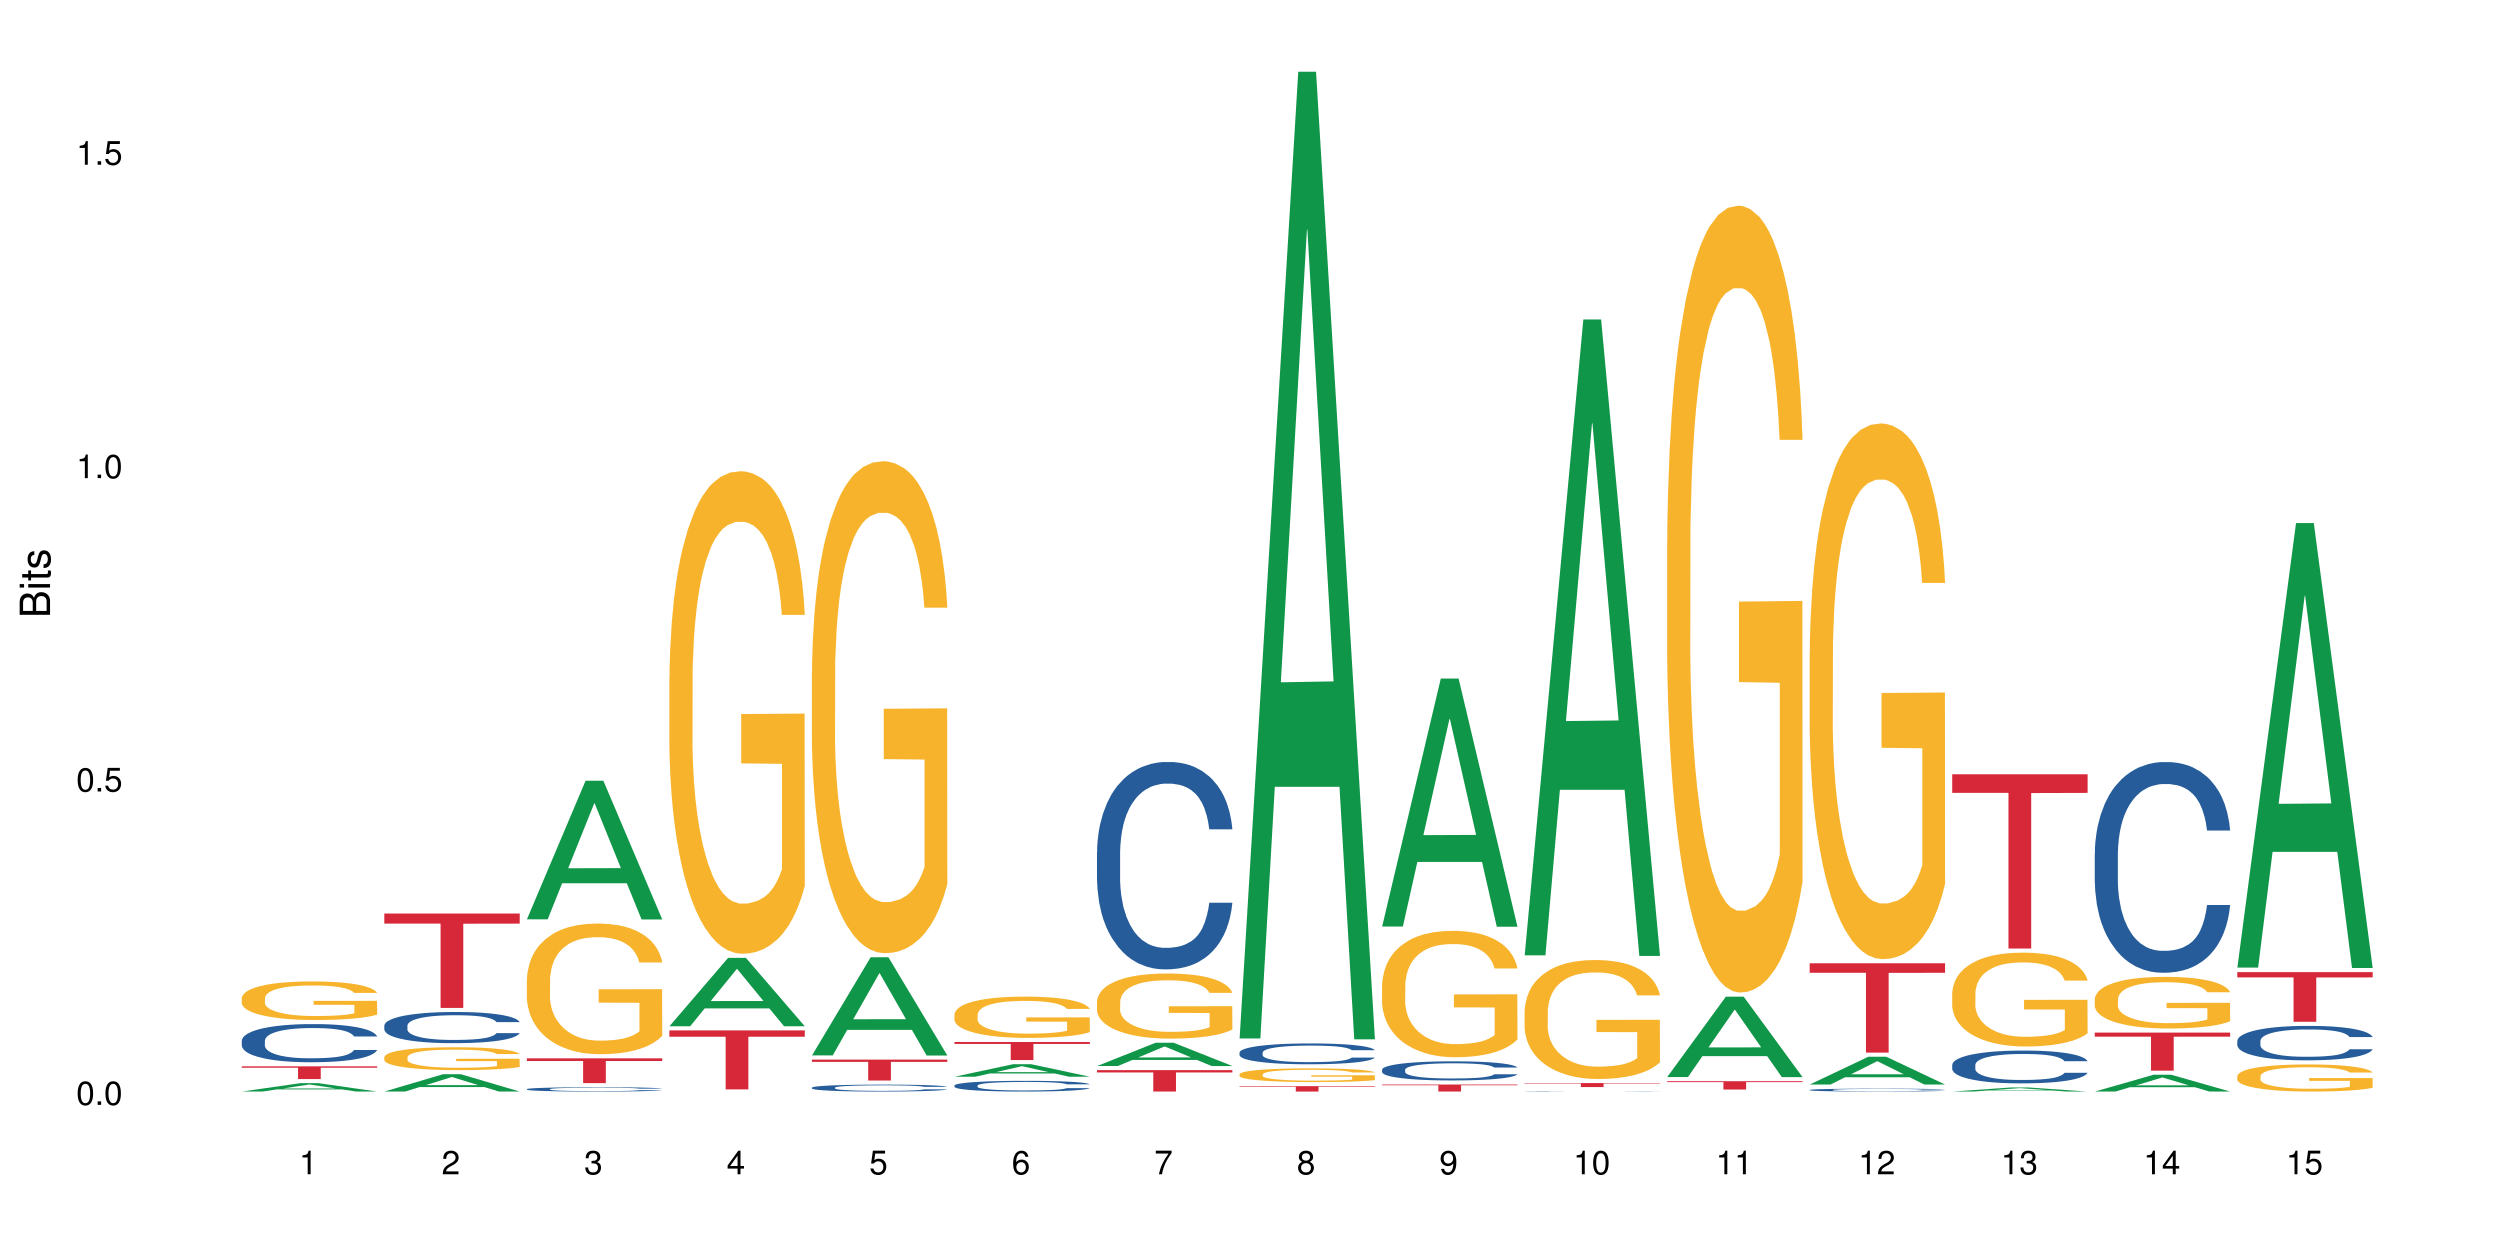 <?xml version="1.0" encoding="UTF-8"?>
<svg xmlns="http://www.w3.org/2000/svg" xmlns:xlink="http://www.w3.org/1999/xlink" width="720pt" height="360pt" viewBox="0 0 720 360" version="1.1">
<defs>
<g>
<symbol overflow="visible" id="glyph0-0">
<path style="stroke:none;" d=""/>
</symbol>
<symbol overflow="visible" id="glyph0-1">
<path style="stroke:none;" d="M 2.641 -6.797 C 2 -6.797 1.422 -6.531 1.078 -6.047 C 0.641 -5.453 0.406 -4.547 0.406 -3.297 C 0.406 -1 1.188 0.219 2.641 0.219 C 4.078 0.219 4.859 -1 4.859 -3.234 C 4.859 -4.562 4.656 -5.438 4.203 -6.047 C 3.844 -6.531 3.281 -6.797 2.641 -6.797 Z M 2.641 -6.047 C 3.547 -6.047 4 -5.125 4 -3.312 C 4 -1.375 3.562 -0.484 2.625 -0.484 C 1.734 -0.484 1.281 -1.422 1.281 -3.281 C 1.281 -5.141 1.734 -6.047 2.641 -6.047 Z M 2.641 -6.047 "/>
</symbol>
<symbol overflow="visible" id="glyph0-2">
<path style="stroke:none;" d="M 1.828 -1 L 0.828 -1 L 0.828 0 L 1.828 0 Z M 1.828 -1 "/>
</symbol>
<symbol overflow="visible" id="glyph0-3">
<path style="stroke:none;" d="M 4.562 -6.797 L 1.062 -6.797 L 0.547 -3.094 L 1.328 -3.094 C 1.719 -3.562 2.047 -3.734 2.578 -3.734 C 3.484 -3.734 4.062 -3.109 4.062 -2.094 C 4.062 -1.125 3.484 -0.531 2.578 -0.531 C 1.828 -0.531 1.375 -0.906 1.188 -1.672 L 0.328 -1.672 C 0.453 -1.109 0.547 -0.844 0.75 -0.594 C 1.125 -0.078 1.828 0.219 2.594 0.219 C 3.969 0.219 4.922 -0.781 4.922 -2.219 C 4.922 -3.562 4.031 -4.484 2.719 -4.484 C 2.25 -4.484 1.859 -4.359 1.469 -4.062 L 1.734 -5.969 L 4.562 -5.969 Z M 4.562 -6.797 "/>
</symbol>
<symbol overflow="visible" id="glyph0-4">
<path style="stroke:none;" d="M 2.484 -4.844 L 2.484 0 L 3.328 0 L 3.328 -6.797 L 2.766 -6.797 C 2.469 -5.75 2.281 -5.609 0.984 -5.453 L 0.984 -4.844 Z M 2.484 -4.844 "/>
</symbol>
<symbol overflow="visible" id="glyph0-5">
<path style="stroke:none;" d="M 4.859 -0.828 L 1.281 -0.828 C 1.359 -1.391 1.672 -1.75 2.5 -2.234 L 3.469 -2.75 C 4.406 -3.266 4.906 -3.969 4.906 -4.812 C 4.906 -5.375 4.672 -5.906 4.266 -6.266 C 3.859 -6.625 3.375 -6.797 2.719 -6.797 C 1.859 -6.797 1.219 -6.5 0.844 -5.922 C 0.609 -5.562 0.5 -5.125 0.484 -4.438 L 1.328 -4.438 C 1.359 -4.906 1.406 -5.188 1.531 -5.406 C 1.75 -5.812 2.188 -6.062 2.703 -6.062 C 3.469 -6.062 4.031 -5.516 4.031 -4.781 C 4.031 -4.25 3.719 -3.797 3.125 -3.438 L 2.234 -2.938 C 0.812 -2.141 0.406 -1.5 0.328 0 L 4.859 0 Z M 4.859 -0.828 "/>
</symbol>
<symbol overflow="visible" id="glyph0-6">
<path style="stroke:none;" d="M 2.125 -3.125 L 2.578 -3.125 C 3.516 -3.125 3.984 -2.703 3.984 -1.891 C 3.984 -1.031 3.469 -0.531 2.578 -0.531 C 1.656 -0.531 1.203 -0.984 1.156 -1.969 L 0.312 -1.969 C 0.344 -1.422 0.438 -1.078 0.609 -0.766 C 0.953 -0.109 1.625 0.219 2.547 0.219 C 3.953 0.219 4.859 -0.609 4.859 -1.906 C 4.859 -2.766 4.516 -3.25 3.703 -3.516 C 4.344 -3.766 4.656 -4.25 4.656 -4.938 C 4.656 -6.109 3.875 -6.797 2.578 -6.797 C 1.203 -6.797 0.484 -6.047 0.453 -4.609 L 1.297 -4.609 C 1.312 -5.016 1.344 -5.25 1.453 -5.453 C 1.641 -5.828 2.062 -6.062 2.594 -6.062 C 3.344 -6.062 3.797 -5.625 3.797 -4.906 C 3.797 -4.422 3.609 -4.141 3.25 -3.984 C 3.016 -3.891 2.719 -3.844 2.125 -3.844 Z M 2.125 -3.125 "/>
</symbol>
<symbol overflow="visible" id="glyph0-7">
<path style="stroke:none;" d="M 3.141 -1.625 L 3.141 0 L 3.984 0 L 3.984 -1.625 L 4.984 -1.625 L 4.984 -2.391 L 3.984 -2.391 L 3.984 -6.797 L 3.359 -6.797 L 0.266 -2.516 L 0.266 -1.625 Z M 3.141 -2.391 L 1 -2.391 L 3.141 -5.359 Z M 3.141 -2.391 "/>
</symbol>
<symbol overflow="visible" id="glyph0-8">
<path style="stroke:none;" d="M 4.781 -5.031 C 4.609 -6.141 3.891 -6.797 2.844 -6.797 C 2.094 -6.797 1.422 -6.438 1.031 -5.828 C 0.609 -5.172 0.406 -4.344 0.406 -3.094 C 0.406 -1.953 0.578 -1.234 0.984 -0.625 C 1.359 -0.078 1.953 0.219 2.703 0.219 C 3.984 0.219 4.922 -0.734 4.922 -2.078 C 4.922 -3.344 4.062 -4.234 2.844 -4.234 C 2.172 -4.234 1.641 -3.969 1.281 -3.469 C 1.281 -5.125 1.828 -6.047 2.797 -6.047 C 3.391 -6.047 3.797 -5.672 3.938 -5.031 Z M 2.734 -3.484 C 3.547 -3.484 4.062 -2.922 4.062 -2 C 4.062 -1.156 3.484 -0.531 2.703 -0.531 C 1.922 -0.531 1.328 -1.188 1.328 -2.047 C 1.328 -2.891 1.906 -3.484 2.734 -3.484 Z M 2.734 -3.484 "/>
</symbol>
<symbol overflow="visible" id="glyph0-9">
<path style="stroke:none;" d="M 4.984 -6.797 L 0.438 -6.797 L 0.438 -5.969 L 4.109 -5.969 C 2.5 -3.656 1.828 -2.234 1.328 0 L 2.219 0 C 2.594 -2.172 3.453 -4.047 4.984 -6.094 Z M 4.984 -6.797 "/>
</symbol>
<symbol overflow="visible" id="glyph0-10">
<path style="stroke:none;" d="M 3.75 -3.578 C 4.453 -4 4.688 -4.344 4.688 -4.984 C 4.688 -6.047 3.844 -6.797 2.641 -6.797 C 1.438 -6.797 0.594 -6.047 0.594 -4.984 C 0.594 -4.359 0.828 -4.016 1.516 -3.578 C 0.734 -3.203 0.359 -2.641 0.359 -1.891 C 0.359 -0.641 1.297 0.219 2.641 0.219 C 3.984 0.219 4.922 -0.641 4.922 -1.875 C 4.922 -2.641 4.531 -3.203 3.75 -3.578 Z M 2.641 -6.047 C 3.359 -6.047 3.812 -5.625 3.812 -4.969 C 3.812 -4.344 3.344 -3.922 2.641 -3.922 C 1.922 -3.922 1.453 -4.344 1.453 -4.984 C 1.453 -5.625 1.922 -6.047 2.641 -6.047 Z M 2.641 -3.203 C 3.484 -3.203 4.062 -2.672 4.062 -1.875 C 4.062 -1.062 3.484 -0.531 2.625 -0.531 C 1.797 -0.531 1.219 -1.078 1.219 -1.875 C 1.219 -2.672 1.797 -3.203 2.641 -3.203 Z M 2.641 -3.203 "/>
</symbol>
<symbol overflow="visible" id="glyph0-11">
<path style="stroke:none;" d="M 0.516 -1.547 C 0.672 -0.438 1.406 0.219 2.438 0.219 C 3.188 0.219 3.859 -0.141 4.266 -0.75 C 4.688 -1.406 4.891 -2.25 4.891 -3.484 C 4.891 -4.625 4.703 -5.359 4.312 -5.953 C 3.938 -6.5 3.344 -6.797 2.594 -6.797 C 1.297 -6.797 0.359 -5.844 0.359 -4.516 C 0.359 -3.25 1.234 -2.344 2.453 -2.344 C 3.094 -2.344 3.562 -2.578 4.016 -3.109 C 4 -1.453 3.469 -0.531 2.5 -0.531 C 1.906 -0.531 1.484 -0.906 1.359 -1.547 Z M 2.578 -6.062 C 3.375 -6.062 3.969 -5.406 3.969 -4.531 C 3.969 -3.688 3.375 -3.094 2.547 -3.094 C 1.734 -3.094 1.234 -3.672 1.234 -4.578 C 1.234 -5.438 1.797 -6.062 2.578 -6.062 Z M 2.578 -6.062 "/>
</symbol>
<symbol overflow="visible" id="glyph1-0">
<path style="stroke:none;" d=""/>
</symbol>
<symbol overflow="visible" id="glyph1-1">
<path style="stroke:none;" d="M 0 -0.953 L 0 -4.891 C 0 -5.719 -0.234 -6.344 -0.734 -6.797 C -1.188 -7.234 -1.812 -7.469 -2.5 -7.469 C -3.547 -7.469 -4.188 -7 -4.625 -5.875 C -4.984 -6.672 -5.641 -7.094 -6.531 -7.094 C -7.156 -7.094 -7.734 -6.859 -8.141 -6.391 C -8.562 -5.938 -8.75 -5.344 -8.75 -4.5 L -8.75 -0.953 Z M -4.984 -2.062 L -7.766 -2.062 L -7.766 -4.219 C -7.766 -4.844 -7.688 -5.203 -7.453 -5.5 C -7.219 -5.812 -6.859 -5.969 -6.375 -5.969 C -5.906 -5.969 -5.531 -5.812 -5.297 -5.5 C -5.062 -5.203 -4.984 -4.844 -4.984 -4.219 Z M -0.984 -2.062 L -4 -2.062 L -4 -4.781 C -4 -5.328 -3.859 -5.688 -3.578 -5.953 C -3.297 -6.219 -2.922 -6.359 -2.484 -6.359 C -2.062 -6.359 -1.688 -6.219 -1.406 -5.953 C -1.109 -5.688 -0.984 -5.328 -0.984 -4.781 Z M -0.984 -2.062 "/>
</symbol>
<symbol overflow="visible" id="glyph1-2">
<path style="stroke:none;" d="M -6.281 -1.797 L -6.281 -0.797 L 0 -0.797 L 0 -1.797 Z M -8.75 -1.797 L -8.75 -0.797 L -7.484 -0.797 L -7.484 -1.797 Z M -8.75 -1.797 "/>
</symbol>
<symbol overflow="visible" id="glyph1-3">
<path style="stroke:none;" d="M -6.281 -3.047 L -6.281 -2.016 L -8.016 -2.016 L -8.016 -1.016 L -6.281 -1.016 L -6.281 -0.172 L -5.469 -0.172 L -5.469 -1.016 L -0.719 -1.016 C -0.078 -1.016 0.281 -1.453 0.281 -2.234 C 0.281 -2.469 0.25 -2.719 0.188 -3.047 L -0.641 -3.047 C -0.609 -2.922 -0.594 -2.766 -0.594 -2.562 C -0.594 -2.141 -0.719 -2.016 -1.156 -2.016 L -5.469 -2.016 L -5.469 -3.047 Z M -6.281 -3.047 "/>
</symbol>
<symbol overflow="visible" id="glyph1-4">
<path style="stroke:none;" d="M -4.531 -5.25 C -5.766 -5.25 -6.469 -4.422 -6.469 -2.969 C -6.469 -1.516 -5.719 -0.562 -4.547 -0.562 C -3.562 -0.562 -3.094 -1.062 -2.734 -2.562 L -2.516 -3.484 C -2.344 -4.188 -2.094 -4.469 -1.625 -4.469 C -1.047 -4.469 -0.641 -3.875 -0.641 -3 C -0.641 -2.453 -0.797 -2 -1.062 -1.75 C -1.25 -1.594 -1.422 -1.531 -1.875 -1.469 L -1.875 -0.406 C -0.422 -0.453 0.281 -1.266 0.281 -2.922 C 0.281 -4.5 -0.5 -5.516 -1.719 -5.516 C -2.656 -5.516 -3.172 -4.984 -3.469 -3.734 L -3.703 -2.766 C -3.891 -1.953 -4.156 -1.609 -4.594 -1.609 C -5.172 -1.609 -5.547 -2.125 -5.547 -2.938 C -5.547 -3.75 -5.203 -4.172 -4.531 -4.203 Z M -4.531 -5.25 "/>
</symbol>
</g>
</defs>
<g id="surface7932">
<rect x="0" y="0" width="720" height="360" style="fill:rgb(100%,100%,100%);fill-opacity:1;stroke:none;"/>
<path style=" stroke:none;fill-rule:nonzero;fill:rgb(6.275%,58.824%,28.235%);fill-opacity:1;" d="M 69.629 314.367 L 69.672 314.367 L 86.547 311.941 L 91.672 311.941 L 108.629 314.371 L 102.668 314.371 L 98.418 313.738 L 79.797 313.738 L 75.629 314.367 L 69.629 314.367 L 81.586 313.477 L 96.711 313.473 L 89.172 312.34 L 89.086 312.336 L 89.004 312.344 L 81.547 313.473 L 81.586 313.477 Z M 69.629 314.367 "/>
<path style=" stroke:none;fill-rule:nonzero;fill:rgb(14.51%,36.078%,60%);fill-opacity:1;" d="M 69.629 299.723 L 69.676 299.711 L 69.676 299.473 L 69.82 299.09 L 70.152 298.605 L 70.484 298.277 L 71.34 297.684 L 72.531 297.109 L 73.766 296.668 L 74.672 296.406 L 75.48 296.207 L 77.332 295.836 L 78.523 295.645 L 79.809 295.473 L 81.375 295.305 L 82.52 295.203 L 85.086 295.043 L 86.988 294.973 L 88.461 294.941 L 91.648 294.941 L 93.551 294.98 L 94.93 295.031 L 96.453 295.113 L 97.738 295.203 L 99.973 295.426 L 101.969 295.707 L 102.871 295.867 L 104.301 296.176 L 105.395 296.477 L 106.156 296.738 L 107.012 297.109 L 107.77 297.562 L 108.344 298.074 L 108.629 298.508 L 101.969 298.508 L 101.637 298.105 L 101.258 297.793 L 100.543 297.383 L 99.828 297.09 L 98.832 296.801 L 97.926 296.609 L 96.691 296.418 L 95.598 296.297 L 94.453 296.207 L 93.359 296.148 L 91.27 296.086 L 88.844 296.086 L 87.938 296.105 L 86.086 296.188 L 85.086 296.258 L 83.66 296.398 L 82.66 296.527 L 81.473 296.73 L 80.664 296.898 L 79.664 297.16 L 78.949 297.391 L 78.141 297.723 L 77.668 297.977 L 77.238 298.258 L 76.859 298.586 L 76.574 298.938 L 76.383 299.309 L 76.289 299.672 L 76.289 301.227 L 76.383 301.59 L 76.621 302.012 L 77.238 302.625 L 78.141 303.156 L 79.188 303.578 L 80.188 303.879 L 80.758 304.02 L 81.52 304.18 L 82.707 304.383 L 84.422 304.582 L 85.418 304.664 L 86.941 304.742 L 88.512 304.781 L 90.602 304.781 L 92.457 304.742 L 93.695 304.691 L 94.977 304.613 L 96.738 304.441 L 97.832 304.281 L 98.781 304.09 L 99.496 303.898 L 99.973 303.738 L 100.684 303.426 L 101.258 303.086 L 101.684 302.734 L 101.969 302.395 L 108.629 302.395 L 108.344 302.793 L 107.914 303.188 L 107.484 303.477 L 106.82 303.828 L 106.059 304.141 L 104.965 304.492 L 104.062 304.723 L 102.871 304.973 L 101.777 305.164 L 100.59 305.336 L 98.832 305.535 L 97.688 305.637 L 96.453 305.727 L 94.977 305.809 L 93.125 305.879 L 91.125 305.918 L 89.27 305.93 L 87.273 305.906 L 85.801 305.867 L 83.848 305.777 L 81.426 305.598 L 79.664 305.406 L 78.285 305.215 L 77.098 305.016 L 75.766 304.742 L 74.051 304.301 L 73.008 303.961 L 72.293 303.68 L 71.484 303.285 L 70.914 302.934 L 70.246 302.371 L 69.773 301.66 L 69.629 301.109 Z M 69.629 299.723 "/>
<path style=" stroke:none;fill-rule:nonzero;fill:rgb(96.863%,70.196%,16.863%);fill-opacity:1;" d="M 69.629 287.418 L 69.676 287.406 L 69.676 287.203 L 69.867 286.746 L 70.344 286.117 L 70.961 285.602 L 71.625 285.195 L 72.055 284.984 L 72.77 284.68 L 73.387 284.457 L 74.957 284 L 76.953 283.574 L 78.047 283.391 L 79.285 283.219 L 81.043 283.027 L 81.852 282.957 L 84.324 282.793 L 87.133 282.691 L 90.223 282.66 L 91.648 282.672 L 93.598 282.711 L 96.262 282.824 L 97.785 282.926 L 98.973 283.027 L 100.211 283.16 L 101.73 283.359 L 103.16 283.605 L 104.301 283.848 L 105.441 284.152 L 106.391 284.477 L 107.199 284.832 L 107.914 285.258 L 108.344 285.613 L 108.629 285.965 L 102.016 285.965 L 101.637 285.613 L 101.207 285.34 L 100.496 285.004 L 99.781 284.762 L 99.066 284.566 L 97.738 284.305 L 96.594 284.141 L 95.168 284 L 93.789 283.91 L 92.219 283.848 L 91.27 283.828 L 88.746 283.828 L 86.465 283.898 L 85.133 283.98 L 84.184 284.062 L 82.852 284.211 L 82.043 284.336 L 81.566 284.414 L 80.141 284.73 L 79.188 285.012 L 78.664 285.207 L 78 285.512 L 77.523 285.785 L 77 286.191 L 76.715 286.492 L 76.336 287.184 L 76.289 289.008 L 76.43 289.395 L 76.715 289.809 L 77.098 290.172 L 77.668 290.559 L 78.238 290.852 L 79.234 291.25 L 80.094 291.512 L 80.758 291.684 L 82.043 291.957 L 82.566 292.051 L 83.801 292.23 L 85.086 292.375 L 86.656 292.496 L 87.844 292.555 L 89.746 292.605 L 92.172 292.605 L 95.027 292.547 L 96.832 292.465 L 98.07 292.383 L 98.879 292.312 L 99.875 292.203 L 100.59 292.102 L 101.258 291.988 L 102.062 291.816 L 102.062 289.395 L 90.316 289.383 L 90.316 288.246 L 108.578 288.238 L 108.629 292.203 L 107.629 292.477 L 106.391 292.738 L 105.203 292.941 L 103.965 293.113 L 102.207 293.305 L 100.781 293.43 L 98.594 293.57 L 96.594 293.66 L 94.504 293.723 L 92.648 293.754 L 90.461 293.762 L 88.512 293.742 L 86.418 293.68 L 84.754 293.602 L 83.23 293.5 L 81.711 293.367 L 79.809 293.152 L 78.57 292.98 L 77.285 292.77 L 76.004 292.516 L 74.859 292.242 L 74.102 292.027 L 73.34 291.785 L 72.531 291.48 L 71.77 291.137 L 71.199 290.824 L 70.676 290.469 L 70.297 290.133 L 69.914 289.676 L 69.723 289.312 L 69.629 288.996 Z M 69.629 287.418 "/>
<path style=" stroke:none;fill-rule:nonzero;fill:rgb(83.922%,15.686%,22.353%);fill-opacity:1;" d="M 69.629 307.105 L 108.629 307.105 L 108.629 307.5 L 92.375 307.504 L 92.375 310.762 L 85.836 310.762 L 85.836 307.504 L 85.742 307.5 L 69.629 307.5 Z M 69.629 307.105 "/>
<path style=" stroke:none;fill-rule:nonzero;fill:rgb(6.275%,58.824%,28.235%);fill-opacity:1;" d="M 110.68 314.367 L 110.723 314.359 L 127.598 309.375 L 132.719 309.375 L 149.68 314.371 L 143.719 314.371 L 139.469 313.066 L 120.848 313.066 L 116.68 314.367 L 110.68 314.367 L 122.637 312.527 L 137.762 312.523 L 130.223 310.191 L 130.137 310.188 L 130.055 310.199 L 122.598 312.523 L 122.637 312.527 Z M 110.68 314.367 "/>
<path style=" stroke:none;fill-rule:nonzero;fill:rgb(14.51%,36.078%,60%);fill-opacity:1;" d="M 110.68 295.363 L 110.727 295.355 L 110.727 295.16 L 110.871 294.848 L 111.203 294.453 L 111.535 294.184 L 112.391 293.699 L 113.582 293.234 L 114.816 292.871 L 115.723 292.66 L 116.531 292.496 L 118.383 292.191 L 119.574 292.035 L 120.859 291.898 L 122.426 291.758 L 123.57 291.676 L 126.137 291.543 L 128.039 291.488 L 129.512 291.461 L 132.699 291.461 L 134.602 291.496 L 135.98 291.535 L 137.504 291.602 L 138.789 291.676 L 141.023 291.855 L 143.02 292.086 L 143.922 292.219 L 145.352 292.473 L 146.445 292.719 L 147.207 292.93 L 148.062 293.234 L 148.82 293.602 L 149.395 294.02 L 149.68 294.375 L 143.02 294.375 L 142.688 294.047 L 142.305 293.789 L 141.594 293.453 L 140.879 293.219 L 139.883 292.98 L 138.977 292.824 L 137.742 292.668 L 136.648 292.57 L 135.504 292.496 L 134.41 292.445 L 132.32 292.398 L 129.895 292.398 L 128.988 292.414 L 127.137 292.48 L 126.137 292.535 L 124.711 292.652 L 123.711 292.758 L 122.523 292.922 L 121.715 293.062 L 120.715 293.273 L 120 293.465 L 119.191 293.734 L 118.719 293.938 L 118.289 294.168 L 117.91 294.438 L 117.625 294.727 L 117.434 295.027 L 117.34 295.324 L 117.34 296.594 L 117.434 296.891 L 117.672 297.234 L 118.289 297.734 L 119.191 298.168 L 120.238 298.512 L 121.238 298.758 L 121.809 298.875 L 122.57 299.004 L 123.758 299.168 L 125.473 299.332 L 126.469 299.398 L 127.992 299.465 L 129.562 299.496 L 131.652 299.496 L 133.508 299.465 L 134.746 299.422 L 136.027 299.359 L 137.789 299.219 L 138.883 299.086 L 139.832 298.93 L 140.547 298.777 L 141.023 298.645 L 141.734 298.391 L 142.305 298.113 L 142.734 297.824 L 143.02 297.547 L 149.68 297.547 L 149.395 297.875 L 148.965 298.195 L 148.535 298.43 L 147.871 298.719 L 147.109 298.973 L 146.016 299.258 L 145.113 299.449 L 143.922 299.652 L 142.828 299.809 L 141.641 299.949 L 139.883 300.113 L 138.738 300.195 L 137.504 300.27 L 136.027 300.332 L 134.176 300.391 L 132.176 300.422 L 130.32 300.434 L 128.324 300.414 L 126.852 300.383 L 124.898 300.309 L 122.473 300.16 L 120.715 300.004 L 119.336 299.848 L 118.148 299.688 L 116.816 299.465 L 115.102 299.105 L 114.059 298.824 L 113.344 298.594 L 112.535 298.277 L 111.965 297.988 L 111.297 297.531 L 110.824 296.949 L 110.68 296.496 Z M 110.68 295.363 "/>
<path style=" stroke:none;fill-rule:nonzero;fill:rgb(96.863%,70.196%,16.863%);fill-opacity:1;" d="M 110.68 304.43 L 110.727 304.426 L 110.727 304.305 L 110.918 304.035 L 111.395 303.66 L 112.012 303.355 L 112.676 303.113 L 113.105 302.988 L 113.82 302.809 L 114.438 302.676 L 116.008 302.406 L 118.004 302.152 L 119.098 302.043 L 120.336 301.941 L 122.094 301.828 L 122.902 301.785 L 125.375 301.688 L 128.18 301.629 L 131.273 301.609 L 132.699 301.617 L 134.648 301.641 L 137.312 301.707 L 138.836 301.766 L 140.023 301.828 L 141.262 301.906 L 142.781 302.027 L 144.207 302.172 L 145.352 302.316 L 146.492 302.496 L 147.441 302.688 L 148.25 302.898 L 148.965 303.152 L 149.395 303.359 L 149.68 303.57 L 143.066 303.57 L 142.688 303.359 L 142.258 303.199 L 141.547 303 L 140.832 302.855 L 140.117 302.742 L 138.789 302.586 L 137.645 302.488 L 136.219 302.406 L 134.84 302.352 L 133.27 302.316 L 132.32 302.305 L 129.797 302.305 L 127.516 302.344 L 126.184 302.395 L 125.234 302.441 L 123.902 302.531 L 123.094 302.602 L 122.617 302.652 L 121.191 302.84 L 120.238 303.008 L 119.715 303.121 L 119.051 303.301 L 118.574 303.465 L 118.051 303.703 L 117.766 303.883 L 117.387 304.293 L 117.34 305.375 L 117.48 305.605 L 117.766 305.852 L 118.148 306.066 L 118.719 306.297 L 119.289 306.469 L 120.285 306.703 L 121.145 306.859 L 121.809 306.965 L 123.094 307.125 L 123.617 307.18 L 124.852 307.289 L 126.137 307.371 L 127.707 307.445 L 128.895 307.48 L 130.797 307.512 L 133.223 307.512 L 136.078 307.473 L 137.883 307.426 L 139.121 307.379 L 139.93 307.336 L 140.926 307.27 L 141.641 307.211 L 142.305 307.145 L 143.113 307.043 L 143.113 305.605 L 131.367 305.598 L 131.367 304.926 L 149.629 304.918 L 149.68 307.27 L 148.68 307.434 L 147.441 307.59 L 146.254 307.707 L 145.016 307.812 L 143.258 307.926 L 141.832 307.996 L 139.645 308.082 L 137.645 308.137 L 135.555 308.172 L 133.699 308.191 L 131.512 308.195 L 129.562 308.184 L 127.469 308.148 L 125.805 308.102 L 124.281 308.039 L 122.762 307.961 L 120.859 307.836 L 119.621 307.734 L 118.336 307.605 L 117.055 307.457 L 115.91 307.293 L 115.152 307.168 L 114.391 307.023 L 113.582 306.844 L 112.82 306.637 L 112.25 306.453 L 111.727 306.242 L 111.348 306.043 L 110.965 305.773 L 110.773 305.555 L 110.68 305.371 Z M 110.68 304.43 "/>
<path style=" stroke:none;fill-rule:nonzero;fill:rgb(83.922%,15.686%,22.353%);fill-opacity:1;" d="M 110.68 263.094 L 149.68 263.094 L 149.68 266.004 L 133.426 266.031 L 133.426 290.281 L 126.887 290.281 L 126.887 266.059 L 126.793 266.004 L 110.68 266.004 Z M 110.68 263.094 "/>
<path style=" stroke:none;fill-rule:nonzero;fill:rgb(6.275%,58.824%,28.235%);fill-opacity:1;" d="M 151.73 264.766 L 151.773 264.727 L 168.648 224.852 L 173.77 224.852 L 190.73 264.805 L 184.77 264.805 L 180.52 254.375 L 161.898 254.375 L 157.73 264.766 L 151.73 264.766 L 163.688 250.062 L 178.812 250.023 L 171.27 231.379 L 171.188 231.34 L 171.105 231.453 L 163.648 250.023 L 163.688 250.062 Z M 151.73 264.766 "/>
<path style=" stroke:none;fill-rule:nonzero;fill:rgb(14.51%,36.078%,60%);fill-opacity:1;" d="M 151.73 313.668 L 151.777 313.664 L 151.777 313.637 L 151.922 313.594 L 152.254 313.539 L 152.586 313.504 L 153.441 313.434 L 154.633 313.371 L 155.867 313.32 L 156.773 313.289 L 157.582 313.27 L 159.434 313.227 L 160.625 313.203 L 161.91 313.184 L 163.477 313.164 L 164.617 313.152 L 167.188 313.137 L 169.09 313.129 L 170.562 313.125 L 173.75 313.125 L 175.652 313.129 L 177.031 313.137 L 178.555 313.145 L 179.84 313.152 L 182.074 313.18 L 184.07 313.211 L 184.973 313.23 L 186.402 313.266 L 187.496 313.297 L 188.254 313.328 L 189.113 313.371 L 189.871 313.422 L 190.445 313.48 L 190.73 313.527 L 184.07 313.527 L 183.738 313.484 L 183.355 313.449 L 182.645 313.402 L 181.93 313.367 L 180.934 313.336 L 180.027 313.312 L 178.793 313.293 L 177.699 313.277 L 176.555 313.27 L 175.461 313.262 L 173.371 313.254 L 170.945 313.254 L 170.039 313.258 L 168.188 313.266 L 167.188 313.273 L 165.762 313.289 L 164.762 313.305 L 163.574 313.328 L 162.766 313.348 L 161.766 313.375 L 161.051 313.402 L 160.242 313.441 L 159.77 313.469 L 159.34 313.5 L 158.961 313.539 L 158.676 313.578 L 158.484 313.621 L 158.391 313.66 L 158.391 313.836 L 158.484 313.879 L 158.723 313.926 L 159.34 313.996 L 160.242 314.055 L 161.289 314.105 L 162.289 314.137 L 162.859 314.152 L 163.621 314.172 L 164.809 314.195 L 166.52 314.219 L 167.52 314.227 L 169.043 314.234 L 170.613 314.242 L 172.703 314.242 L 174.559 314.234 L 175.797 314.23 L 177.078 314.223 L 178.84 314.203 L 179.934 314.184 L 180.883 314.164 L 181.598 314.141 L 182.074 314.121 L 182.785 314.086 L 183.355 314.047 L 183.785 314.008 L 184.07 313.969 L 190.73 313.969 L 190.445 314.016 L 190.016 314.059 L 189.586 314.094 L 188.922 314.133 L 188.16 314.168 L 187.066 314.207 L 186.164 314.234 L 184.973 314.262 L 183.879 314.285 L 182.691 314.305 L 180.934 314.328 L 179.789 314.336 L 178.555 314.348 L 177.078 314.355 L 175.227 314.363 L 173.227 314.371 L 171.371 314.371 L 169.375 314.367 L 167.902 314.363 L 165.949 314.355 L 163.523 314.332 L 161.766 314.312 L 160.387 314.289 L 159.199 314.266 L 157.867 314.234 L 156.152 314.188 L 155.105 314.148 L 154.395 314.117 L 153.586 314.07 L 153.016 314.031 L 152.348 313.969 L 151.875 313.887 L 151.73 313.824 Z M 151.73 313.668 "/>
<path style=" stroke:none;fill-rule:nonzero;fill:rgb(96.863%,70.196%,16.863%);fill-opacity:1;" d="M 151.73 282.102 L 151.777 282.066 L 151.777 281.379 L 151.969 279.832 L 152.445 277.703 L 153.062 275.949 L 153.727 274.574 L 154.156 273.852 L 154.871 272.82 L 155.488 272.066 L 157.059 270.52 L 159.055 269.074 L 160.148 268.457 L 161.387 267.871 L 163.145 267.219 L 163.953 266.98 L 166.426 266.43 L 169.23 266.086 L 172.324 265.984 L 173.75 266.016 L 175.699 266.156 L 178.363 266.531 L 179.887 266.875 L 181.074 267.219 L 182.312 267.668 L 183.832 268.355 L 185.258 269.18 L 186.402 270.004 L 187.543 271.035 L 188.492 272.133 L 189.301 273.336 L 190.016 274.781 L 190.445 275.984 L 190.73 277.188 L 184.117 277.188 L 183.738 275.984 L 183.309 275.055 L 182.598 273.922 L 181.883 273.098 L 181.168 272.445 L 179.84 271.551 L 178.695 271 L 177.27 270.52 L 175.891 270.211 L 174.32 270.004 L 173.371 269.934 L 170.848 269.934 L 168.566 270.176 L 167.234 270.449 L 166.285 270.727 L 164.953 271.242 L 164.145 271.652 L 163.668 271.93 L 162.242 272.992 L 161.289 273.957 L 160.766 274.609 L 160.102 275.641 L 159.625 276.566 L 159.102 277.941 L 158.816 278.973 L 158.438 281.309 L 158.391 287.496 L 158.531 288.801 L 158.816 290.211 L 159.199 291.449 L 159.77 292.754 L 160.34 293.75 L 161.336 295.09 L 162.195 295.984 L 162.859 296.57 L 164.145 297.496 L 164.668 297.805 L 165.902 298.426 L 167.188 298.906 L 168.758 299.316 L 169.945 299.523 L 171.848 299.695 L 174.273 299.695 L 177.129 299.488 L 178.934 299.215 L 180.172 298.941 L 180.98 298.699 L 181.977 298.32 L 182.691 297.977 L 183.355 297.598 L 184.164 297.016 L 184.164 288.801 L 172.418 288.766 L 172.418 284.918 L 190.68 284.883 L 190.73 298.32 L 189.73 299.25 L 188.492 300.141 L 187.305 300.828 L 186.066 301.414 L 184.309 302.066 L 182.883 302.48 L 180.695 302.961 L 178.695 303.27 L 176.605 303.477 L 174.75 303.578 L 172.562 303.613 L 170.613 303.543 L 168.52 303.34 L 166.855 303.062 L 165.332 302.719 L 163.812 302.273 L 161.91 301.551 L 160.672 300.969 L 159.387 300.246 L 158.105 299.387 L 156.961 298.457 L 156.203 297.738 L 155.441 296.91 L 154.633 295.883 L 153.871 294.711 L 153.301 293.648 L 152.777 292.445 L 152.398 291.309 L 152.016 289.766 L 151.824 288.527 L 151.73 287.461 Z M 151.73 282.102 "/>
<path style=" stroke:none;fill-rule:nonzero;fill:rgb(83.922%,15.686%,22.353%);fill-opacity:1;" d="M 151.73 304.793 L 190.73 304.793 L 190.73 305.559 L 174.477 305.566 L 174.477 311.945 L 167.938 311.945 L 167.938 305.57 L 167.84 305.559 L 151.73 305.559 Z M 151.73 304.793 "/>
<path style=" stroke:none;fill-rule:nonzero;fill:rgb(6.275%,58.824%,28.235%);fill-opacity:1;" d="M 192.781 295.555 L 192.824 295.535 L 209.695 275.863 L 214.82 275.863 L 231.781 295.57 L 225.82 295.57 L 221.57 290.426 L 202.949 290.426 L 198.781 295.555 L 192.781 295.555 L 204.738 288.301 L 219.863 288.281 L 212.32 279.082 L 212.238 279.066 L 212.156 279.121 L 204.699 288.281 L 204.738 288.301 Z M 192.781 295.555 "/>
<path style=" stroke:none;fill-rule:nonzero;fill:rgb(96.863%,70.196%,16.863%);fill-opacity:1;" d="M 192.781 195.234 L 192.828 195.105 L 192.828 192.566 L 193.02 186.855 L 193.496 178.988 L 194.113 172.516 L 194.777 167.438 L 195.207 164.773 L 195.922 160.965 L 196.539 158.172 L 198.109 152.461 L 200.105 147.129 L 201.199 144.848 L 202.438 142.688 L 204.195 140.277 L 205.004 139.387 L 207.477 137.359 L 210.281 136.09 L 213.375 135.707 L 214.801 135.836 L 216.75 136.344 L 219.414 137.738 L 220.938 139.008 L 222.125 140.277 L 223.363 141.926 L 224.883 144.465 L 226.309 147.512 L 227.453 150.559 L 228.594 154.363 L 229.543 158.426 L 230.352 162.867 L 231.066 168.199 L 231.496 172.641 L 231.781 177.082 L 225.168 177.082 L 224.789 172.641 L 224.359 169.215 L 223.648 165.027 L 222.934 161.98 L 222.219 159.57 L 220.887 156.27 L 219.746 154.238 L 218.32 152.461 L 216.941 151.32 L 215.371 150.559 L 214.422 150.305 L 211.898 150.305 L 209.617 151.191 L 208.285 152.207 L 207.336 153.223 L 206.004 155.125 L 205.195 156.648 L 204.719 157.664 L 203.293 161.598 L 202.34 165.152 L 201.816 167.562 L 201.152 171.371 L 200.676 174.797 L 200.152 179.875 L 199.867 183.684 L 199.488 192.312 L 199.441 215.16 L 199.582 219.98 L 199.867 225.188 L 200.25 229.754 L 200.82 234.578 L 201.391 238.258 L 202.387 243.207 L 203.246 246.508 L 203.91 248.664 L 205.195 252.094 L 205.719 253.234 L 206.953 255.52 L 208.238 257.297 L 209.809 258.82 L 210.996 259.582 L 212.898 260.215 L 215.324 260.215 L 218.18 259.453 L 219.984 258.438 L 221.223 257.422 L 222.031 256.535 L 223.027 255.137 L 223.742 253.871 L 224.406 252.473 L 225.215 250.316 L 225.215 219.98 L 213.469 219.855 L 213.469 205.641 L 231.73 205.512 L 231.781 255.137 L 230.781 258.566 L 229.543 261.867 L 228.355 264.402 L 227.117 266.562 L 225.359 268.973 L 223.934 270.496 L 221.746 272.273 L 219.746 273.414 L 217.656 274.176 L 215.801 274.559 L 213.613 274.684 L 211.664 274.43 L 209.57 273.668 L 207.906 272.652 L 206.383 271.383 L 204.859 269.734 L 202.957 267.07 L 201.723 264.91 L 200.438 262.246 L 199.152 259.074 L 198.012 255.645 L 197.25 252.98 L 196.492 249.934 L 195.684 246.129 L 194.922 241.812 L 194.352 237.879 L 193.828 233.434 L 193.445 229.246 L 193.066 223.535 L 192.875 218.965 L 192.781 215.031 Z M 192.781 195.234 "/>
<path style=" stroke:none;fill-rule:nonzero;fill:rgb(83.922%,15.686%,22.353%);fill-opacity:1;" d="M 192.781 296.75 L 231.781 296.75 L 231.781 298.57 L 215.527 298.586 L 215.527 313.742 L 208.988 313.742 L 208.988 298.602 L 208.891 298.57 L 192.781 298.57 Z M 192.781 296.75 "/>
<path style=" stroke:none;fill-rule:nonzero;fill:rgb(6.275%,58.824%,28.235%);fill-opacity:1;" d="M 233.832 303.957 L 233.875 303.93 L 250.746 275.699 L 255.871 275.699 L 272.832 303.984 L 266.871 303.984 L 262.621 296.602 L 244 296.602 L 239.832 303.957 L 233.832 303.957 L 245.789 293.547 L 260.914 293.52 L 253.371 280.32 L 253.289 280.293 L 253.207 280.375 L 245.75 293.52 L 245.789 293.547 Z M 233.832 303.957 "/>
<path style=" stroke:none;fill-rule:nonzero;fill:rgb(14.51%,36.078%,60%);fill-opacity:1;" d="M 233.832 313.242 L 233.879 313.238 L 233.879 313.195 L 234.023 313.125 L 234.355 313.039 L 234.688 312.977 L 235.543 312.871 L 236.734 312.766 L 237.969 312.684 L 238.875 312.637 L 239.684 312.602 L 241.535 312.535 L 242.727 312.5 L 244.008 312.469 L 245.578 312.438 L 246.719 312.418 L 249.289 312.391 L 251.191 312.375 L 252.664 312.371 L 255.852 312.371 L 257.754 312.379 L 259.133 312.387 L 260.656 312.402 L 261.938 312.418 L 264.176 312.457 L 266.172 312.508 L 267.074 312.539 L 268.504 312.594 L 269.598 312.648 L 270.355 312.699 L 271.215 312.766 L 271.973 312.848 L 272.543 312.941 L 272.832 313.02 L 266.172 313.02 L 265.84 312.945 L 265.457 312.891 L 264.746 312.816 L 264.031 312.762 L 263.031 312.707 L 262.129 312.676 L 260.895 312.641 L 259.801 312.617 L 258.656 312.602 L 257.562 312.59 L 255.473 312.578 L 253.047 312.578 L 252.141 312.582 L 250.289 312.598 L 249.289 312.609 L 247.863 312.637 L 246.863 312.66 L 245.676 312.695 L 244.867 312.727 L 243.867 312.773 L 243.152 312.816 L 242.344 312.879 L 241.871 312.922 L 241.441 312.973 L 241.062 313.035 L 240.777 313.098 L 240.586 313.164 L 240.492 313.23 L 240.492 313.516 L 240.586 313.582 L 240.824 313.656 L 241.441 313.77 L 242.344 313.867 L 243.391 313.941 L 244.391 313.996 L 244.961 314.023 L 245.723 314.051 L 246.91 314.09 L 248.621 314.125 L 249.621 314.141 L 251.145 314.156 L 252.711 314.164 L 254.805 314.164 L 256.66 314.156 L 257.898 314.145 L 259.18 314.133 L 260.941 314.102 L 262.035 314.07 L 262.984 314.035 L 263.699 314 L 264.176 313.973 L 264.887 313.914 L 265.457 313.852 L 265.887 313.789 L 266.172 313.727 L 272.832 313.727 L 272.543 313.801 L 272.117 313.871 L 271.688 313.926 L 271.023 313.988 L 270.262 314.047 L 269.168 314.109 L 268.266 314.152 L 267.074 314.195 L 265.98 314.23 L 264.793 314.262 L 263.031 314.301 L 261.891 314.316 L 260.656 314.336 L 259.18 314.348 L 257.324 314.363 L 255.328 314.367 L 253.473 314.371 L 251.477 314.367 L 250.004 314.359 L 248.051 314.344 L 245.625 314.309 L 243.867 314.277 L 242.488 314.242 L 241.297 314.203 L 239.969 314.156 L 238.254 314.074 L 237.207 314.012 L 236.496 313.961 L 235.688 313.891 L 235.117 313.824 L 234.449 313.723 L 233.977 313.594 L 233.832 313.492 Z M 233.832 313.242 "/>
<path style=" stroke:none;fill-rule:nonzero;fill:rgb(96.863%,70.196%,16.863%);fill-opacity:1;" d="M 233.832 193.516 L 233.879 193.387 L 233.879 190.797 L 234.07 184.977 L 234.547 176.953 L 235.164 170.355 L 235.828 165.176 L 236.258 162.461 L 236.973 158.578 L 237.59 155.73 L 239.16 149.91 L 241.156 144.473 L 242.25 142.145 L 243.488 139.945 L 245.246 137.484 L 246.055 136.582 L 248.527 134.512 L 251.332 133.215 L 254.426 132.828 L 255.852 132.957 L 257.801 133.477 L 260.465 134.898 L 261.988 136.191 L 263.176 137.484 L 264.414 139.168 L 265.934 141.758 L 267.359 144.863 L 268.504 147.969 L 269.645 151.848 L 270.594 155.992 L 271.402 160.52 L 272.117 165.953 L 272.543 170.484 L 272.832 175.012 L 266.219 175.012 L 265.84 170.484 L 265.41 166.988 L 264.699 162.719 L 263.984 159.613 L 263.27 157.156 L 261.938 153.789 L 260.797 151.719 L 259.371 149.91 L 257.992 148.742 L 256.422 147.969 L 255.473 147.707 L 252.949 147.707 L 250.668 148.613 L 249.336 149.648 L 248.387 150.684 L 247.055 152.625 L 246.246 154.18 L 245.77 155.215 L 244.344 159.227 L 243.391 162.848 L 242.867 165.309 L 242.203 169.188 L 241.727 172.684 L 241.203 177.859 L 240.918 181.742 L 240.539 190.539 L 240.492 213.832 L 240.633 218.75 L 240.918 224.055 L 241.297 228.711 L 241.871 233.629 L 242.441 237.383 L 243.438 242.43 L 244.297 245.793 L 244.961 247.992 L 246.246 251.488 L 246.77 252.652 L 248.004 254.98 L 249.289 256.793 L 250.859 258.344 L 252.047 259.121 L 253.949 259.77 L 256.375 259.77 L 259.227 258.992 L 261.035 257.957 L 262.273 256.922 L 263.082 256.016 L 264.078 254.594 L 264.793 253.297 L 265.457 251.875 L 266.266 249.676 L 266.266 218.75 L 254.52 218.621 L 254.52 204.125 L 272.781 203.996 L 272.832 254.594 L 271.832 258.086 L 270.594 261.449 L 269.406 264.039 L 268.168 266.238 L 266.41 268.695 L 264.984 270.25 L 262.797 272.062 L 260.797 273.227 L 258.707 274 L 256.852 274.391 L 254.664 274.52 L 252.711 274.262 L 250.621 273.484 L 248.957 272.449 L 247.434 271.156 L 245.91 269.473 L 244.008 266.754 L 242.773 264.555 L 241.488 261.84 L 240.203 258.602 L 239.062 255.109 L 238.301 252.391 L 237.543 249.285 L 236.734 245.406 L 235.973 241.004 L 235.402 236.992 L 234.879 232.465 L 234.496 228.195 L 234.117 222.371 L 233.926 217.715 L 233.832 213.703 Z M 233.832 193.516 "/>
<path style=" stroke:none;fill-rule:nonzero;fill:rgb(83.922%,15.686%,22.353%);fill-opacity:1;" d="M 233.832 305.164 L 272.832 305.164 L 272.832 305.809 L 256.578 305.812 L 256.578 311.191 L 250.039 311.191 L 250.039 305.82 L 249.941 305.809 L 233.832 305.809 Z M 233.832 305.164 "/>
<path style=" stroke:none;fill-rule:nonzero;fill:rgb(6.275%,58.824%,28.235%);fill-opacity:1;" d="M 274.883 310.098 L 274.926 310.094 L 291.797 306.484 L 296.922 306.484 L 313.883 310.102 L 307.922 310.102 L 303.672 309.156 L 285.051 309.156 L 280.883 310.098 L 274.883 310.098 L 286.84 308.766 L 301.965 308.766 L 294.422 307.074 L 294.34 307.07 L 294.258 307.082 L 286.801 308.766 L 286.84 308.766 Z M 274.883 310.098 "/>
<path style=" stroke:none;fill-rule:nonzero;fill:rgb(14.51%,36.078%,60%);fill-opacity:1;" d="M 274.883 312.625 L 274.93 312.621 L 274.93 312.555 L 275.074 312.449 L 275.406 312.312 L 275.738 312.219 L 276.594 312.051 L 277.785 311.891 L 279.02 311.766 L 279.926 311.695 L 280.734 311.637 L 282.586 311.535 L 283.777 311.48 L 285.059 311.43 L 286.629 311.383 L 287.77 311.355 L 290.34 311.309 L 292.242 311.289 L 293.715 311.281 L 296.902 311.281 L 298.805 311.293 L 300.184 311.309 L 301.707 311.328 L 302.988 311.355 L 305.227 311.418 L 307.223 311.496 L 308.125 311.543 L 309.555 311.629 L 310.648 311.715 L 311.406 311.789 L 312.266 311.891 L 313.023 312.02 L 313.594 312.164 L 313.883 312.285 L 307.223 312.285 L 306.891 312.172 L 306.508 312.082 L 305.797 311.969 L 305.082 311.887 L 304.082 311.805 L 303.18 311.75 L 301.945 311.695 L 300.852 311.664 L 299.707 311.637 L 298.613 311.621 L 296.523 311.605 L 294.098 311.605 L 293.191 311.609 L 291.34 311.633 L 290.34 311.652 L 288.914 311.691 L 287.914 311.727 L 286.727 311.785 L 285.918 311.832 L 284.918 311.906 L 284.203 311.973 L 283.395 312.062 L 282.922 312.133 L 282.492 312.215 L 282.113 312.309 L 281.828 312.406 L 281.637 312.512 L 281.539 312.613 L 281.539 313.051 L 281.637 313.152 L 281.875 313.27 L 282.492 313.441 L 283.395 313.59 L 284.441 313.711 L 285.441 313.793 L 286.012 313.836 L 286.773 313.879 L 287.961 313.938 L 289.672 313.992 L 290.672 314.016 L 292.195 314.039 L 293.762 314.047 L 295.855 314.047 L 297.711 314.039 L 298.949 314.023 L 300.23 314 L 301.992 313.953 L 303.086 313.906 L 304.035 313.855 L 304.75 313.801 L 305.227 313.754 L 305.938 313.668 L 306.508 313.57 L 306.938 313.473 L 307.223 313.375 L 313.883 313.375 L 313.594 313.488 L 313.168 313.602 L 312.738 313.684 L 312.074 313.781 L 311.312 313.867 L 310.219 313.969 L 309.316 314.031 L 308.125 314.102 L 307.031 314.156 L 305.844 314.203 L 304.082 314.262 L 302.941 314.289 L 301.707 314.312 L 300.23 314.336 L 298.375 314.355 L 296.379 314.367 L 294.523 314.371 L 292.527 314.363 L 291.051 314.355 L 289.102 314.328 L 286.676 314.277 L 284.918 314.223 L 283.539 314.172 L 282.348 314.113 L 281.02 314.039 L 279.305 313.914 L 278.258 313.816 L 277.547 313.738 L 276.738 313.629 L 276.168 313.531 L 275.5 313.371 L 275.027 313.172 L 274.883 313.016 Z M 274.883 312.625 "/>
<path style=" stroke:none;fill-rule:nonzero;fill:rgb(96.863%,70.196%,16.863%);fill-opacity:1;" d="M 274.883 292.121 L 274.93 292.109 L 274.93 291.895 L 275.121 291.406 L 275.598 290.73 L 276.215 290.18 L 276.879 289.742 L 277.309 289.516 L 278.023 289.191 L 278.641 288.949 L 280.211 288.461 L 282.207 288.008 L 283.301 287.812 L 284.539 287.625 L 286.297 287.418 L 287.105 287.344 L 289.578 287.172 L 292.383 287.062 L 295.477 287.027 L 296.902 287.039 L 298.852 287.082 L 301.516 287.203 L 303.039 287.312 L 304.227 287.418 L 305.465 287.562 L 306.984 287.777 L 308.41 288.039 L 309.555 288.301 L 310.695 288.625 L 311.645 288.973 L 312.453 289.352 L 313.168 289.809 L 313.594 290.188 L 313.883 290.57 L 307.27 290.57 L 306.891 290.188 L 306.461 289.895 L 305.75 289.539 L 305.035 289.277 L 304.32 289.07 L 302.988 288.789 L 301.848 288.613 L 300.422 288.461 L 299.043 288.363 L 297.473 288.301 L 296.523 288.277 L 294 288.277 L 291.719 288.355 L 290.387 288.441 L 289.438 288.527 L 288.105 288.691 L 287.297 288.82 L 286.82 288.906 L 285.395 289.242 L 284.441 289.547 L 283.918 289.754 L 283.254 290.082 L 282.777 290.375 L 282.254 290.809 L 281.969 291.133 L 281.59 291.871 L 281.539 293.828 L 281.684 294.238 L 281.969 294.684 L 282.348 295.074 L 282.922 295.488 L 283.492 295.801 L 284.488 296.227 L 285.344 296.508 L 286.012 296.691 L 287.297 296.984 L 287.82 297.082 L 289.055 297.277 L 290.34 297.43 L 291.91 297.562 L 293.098 297.625 L 295 297.68 L 297.426 297.68 L 300.277 297.617 L 302.086 297.527 L 303.324 297.441 L 304.133 297.367 L 305.129 297.246 L 305.844 297.137 L 306.508 297.02 L 307.316 296.836 L 307.316 294.238 L 295.57 294.227 L 295.57 293.012 L 313.832 293 L 313.883 297.246 L 312.883 297.539 L 311.645 297.82 L 310.457 298.039 L 309.219 298.223 L 307.461 298.43 L 306.035 298.562 L 303.848 298.711 L 301.848 298.809 L 299.758 298.875 L 297.902 298.906 L 295.715 298.918 L 293.762 298.898 L 291.672 298.832 L 290.008 298.746 L 288.484 298.637 L 286.961 298.496 L 285.059 298.266 L 283.824 298.082 L 282.539 297.855 L 281.254 297.582 L 280.113 297.289 L 279.352 297.062 L 278.594 296.801 L 277.785 296.477 L 277.023 296.105 L 276.453 295.77 L 275.93 295.391 L 275.547 295.031 L 275.168 294.543 L 274.977 294.152 L 274.883 293.816 Z M 274.883 292.121 "/>
<path style=" stroke:none;fill-rule:nonzero;fill:rgb(83.922%,15.686%,22.353%);fill-opacity:1;" d="M 274.883 300.098 L 313.883 300.098 L 313.883 300.656 L 297.629 300.66 L 297.629 305.305 L 291.09 305.305 L 291.09 300.664 L 290.992 300.656 L 274.883 300.656 Z M 274.883 300.098 "/>
<path style=" stroke:none;fill-rule:nonzero;fill:rgb(6.275%,58.824%,28.235%);fill-opacity:1;" d="M 315.934 307.016 L 315.977 307.012 L 332.848 300.301 L 337.973 300.301 L 354.93 307.023 L 348.973 307.023 L 344.723 305.27 L 326.102 305.27 L 321.934 307.016 L 315.934 307.016 L 327.891 304.543 L 343.016 304.535 L 335.473 301.398 L 335.391 301.391 L 335.309 301.41 L 327.848 304.535 L 327.891 304.543 Z M 315.934 307.016 "/>
<path style=" stroke:none;fill-rule:nonzero;fill:rgb(14.51%,36.078%,60%);fill-opacity:1;" d="M 315.934 245.461 L 315.98 245.406 L 315.98 244.098 L 316.125 242.023 L 316.457 239.402 L 316.789 237.602 L 317.645 234.379 L 318.836 231.27 L 320.07 228.867 L 320.977 227.449 L 321.781 226.355 L 323.637 224.336 L 324.828 223.301 L 326.109 222.371 L 327.68 221.445 L 328.82 220.898 L 331.391 220.023 L 333.293 219.645 L 334.766 219.48 L 337.953 219.48 L 339.855 219.695 L 341.234 219.969 L 342.758 220.406 L 344.039 220.898 L 346.277 222.098 L 348.273 223.629 L 349.176 224.5 L 350.605 226.191 L 351.699 227.828 L 352.457 229.25 L 353.316 231.27 L 354.074 233.727 L 354.645 236.508 L 354.93 238.855 L 348.273 238.855 L 347.941 236.672 L 347.559 234.98 L 346.848 232.742 L 346.133 231.16 L 345.133 229.578 L 344.23 228.539 L 342.996 227.504 L 341.902 226.848 L 340.758 226.355 L 339.664 226.027 L 337.574 225.703 L 335.148 225.703 L 334.242 225.809 L 332.391 226.246 L 331.391 226.629 L 329.965 227.395 L 328.965 228.102 L 327.777 229.195 L 326.969 230.121 L 325.969 231.543 L 325.254 232.797 L 324.445 234.598 L 323.973 235.965 L 323.543 237.492 L 323.164 239.293 L 322.879 241.203 L 322.688 243.223 L 322.59 245.188 L 322.59 253.648 L 322.688 255.613 L 322.926 257.906 L 323.543 261.234 L 324.445 264.129 L 325.492 266.422 L 326.492 268.059 L 327.062 268.82 L 327.824 269.695 L 329.012 270.785 L 330.723 271.879 L 331.723 272.316 L 333.246 272.75 L 334.812 272.969 L 336.906 272.969 L 338.762 272.75 L 340 272.48 L 341.281 272.043 L 343.043 271.113 L 344.137 270.242 L 345.086 269.203 L 345.801 268.168 L 346.277 267.293 L 346.988 265.602 L 347.559 263.746 L 347.988 261.836 L 348.273 259.98 L 354.93 259.98 L 354.645 262.164 L 354.219 264.293 L 353.789 265.875 L 353.125 267.785 L 352.363 269.477 L 351.27 271.387 L 350.367 272.645 L 349.176 274.008 L 348.082 275.043 L 346.895 275.973 L 345.133 277.062 L 343.992 277.609 L 342.758 278.102 L 341.281 278.539 L 339.426 278.918 L 337.43 279.137 L 335.574 279.191 L 333.578 279.082 L 332.102 278.867 L 330.152 278.375 L 327.727 277.391 L 325.969 276.355 L 324.59 275.316 L 323.398 274.227 L 322.07 272.75 L 320.355 270.352 L 319.309 268.496 L 318.598 266.965 L 317.789 264.836 L 317.219 262.926 L 316.551 259.871 L 316.074 255.996 L 315.934 252.992 Z M 315.934 245.461 "/>
<path style=" stroke:none;fill-rule:nonzero;fill:rgb(96.863%,70.196%,16.863%);fill-opacity:1;" d="M 315.934 288.402 L 315.98 288.387 L 315.98 288.043 L 316.172 287.273 L 316.648 286.211 L 317.266 285.336 L 317.93 284.652 L 318.359 284.293 L 319.074 283.781 L 319.691 283.402 L 321.262 282.633 L 323.258 281.914 L 324.352 281.605 L 325.586 281.312 L 327.348 280.988 L 328.156 280.867 L 330.629 280.594 L 333.434 280.422 L 336.527 280.371 L 337.953 280.391 L 339.902 280.457 L 342.566 280.645 L 344.09 280.816 L 345.277 280.988 L 346.516 281.211 L 348.035 281.555 L 349.461 281.965 L 350.605 282.375 L 351.746 282.891 L 352.695 283.438 L 353.504 284.035 L 354.219 284.754 L 354.645 285.355 L 354.93 285.953 L 348.32 285.953 L 347.941 285.355 L 347.512 284.891 L 346.801 284.328 L 346.086 283.918 L 345.371 283.59 L 344.039 283.145 L 342.898 282.871 L 341.473 282.633 L 340.094 282.477 L 338.523 282.375 L 337.574 282.34 L 335.051 282.34 L 332.77 282.461 L 331.438 282.598 L 330.488 282.734 L 329.156 282.992 L 328.348 283.195 L 327.871 283.336 L 326.445 283.863 L 325.492 284.344 L 324.969 284.668 L 324.305 285.184 L 323.828 285.645 L 323.305 286.332 L 323.02 286.844 L 322.641 288.008 L 322.59 291.09 L 322.734 291.742 L 323.02 292.441 L 323.398 293.059 L 323.973 293.711 L 324.543 294.207 L 325.539 294.875 L 326.395 295.32 L 327.062 295.609 L 328.348 296.07 L 328.871 296.227 L 330.105 296.535 L 331.391 296.773 L 332.961 296.98 L 334.148 297.082 L 336.051 297.168 L 338.477 297.168 L 341.328 297.066 L 343.137 296.93 L 344.375 296.793 L 345.184 296.672 L 346.18 296.484 L 346.895 296.312 L 347.559 296.125 L 348.367 295.832 L 348.367 291.742 L 336.621 291.723 L 336.621 289.805 L 354.883 289.789 L 354.93 296.484 L 353.934 296.945 L 352.695 297.391 L 351.508 297.734 L 350.27 298.023 L 348.512 298.348 L 347.086 298.555 L 344.898 298.793 L 342.898 298.949 L 340.809 299.051 L 338.953 299.102 L 336.766 299.121 L 334.812 299.086 L 332.723 298.984 L 331.059 298.844 L 329.535 298.676 L 328.012 298.453 L 326.109 298.094 L 324.875 297.801 L 323.59 297.441 L 322.305 297.012 L 321.164 296.551 L 320.402 296.191 L 319.645 295.781 L 318.836 295.266 L 318.074 294.684 L 317.504 294.156 L 316.98 293.555 L 316.598 292.992 L 316.219 292.219 L 316.027 291.602 L 315.934 291.074 Z M 315.934 288.402 "/>
<path style=" stroke:none;fill-rule:nonzero;fill:rgb(83.922%,15.686%,22.353%);fill-opacity:1;" d="M 315.934 308.203 L 354.93 308.203 L 354.93 308.863 L 338.68 308.867 L 338.68 314.371 L 332.141 314.371 L 332.141 308.875 L 332.043 308.863 L 315.934 308.863 Z M 315.934 308.203 "/>
<path style=" stroke:none;fill-rule:nonzero;fill:rgb(6.275%,58.824%,28.235%);fill-opacity:1;" d="M 356.984 299.074 L 357.027 298.812 L 373.898 20.664 L 379.023 20.664 L 395.98 299.336 L 390.023 299.336 L 385.773 226.594 L 367.148 226.594 L 362.984 299.074 L 356.984 299.074 L 368.941 196.5 L 384.066 196.238 L 376.523 66.191 L 376.441 65.93 L 376.359 66.715 L 368.898 196.238 L 368.941 196.5 Z M 356.984 299.074 "/>
<path style=" stroke:none;fill-rule:nonzero;fill:rgb(14.51%,36.078%,60%);fill-opacity:1;" d="M 356.984 303.125 L 357.031 303.117 L 357.031 302.988 L 357.176 302.777 L 357.508 302.516 L 357.84 302.336 L 358.695 302.012 L 359.887 301.699 L 361.121 301.457 L 362.023 301.316 L 362.832 301.207 L 364.688 301.004 L 365.879 300.898 L 367.16 300.805 L 368.73 300.711 L 369.871 300.656 L 372.441 300.57 L 374.344 300.531 L 375.816 300.516 L 379.004 300.516 L 380.906 300.539 L 382.285 300.566 L 383.809 300.609 L 385.09 300.656 L 387.328 300.777 L 389.324 300.934 L 390.227 301.02 L 391.656 301.191 L 392.75 301.355 L 393.508 301.496 L 394.367 301.699 L 395.125 301.945 L 395.695 302.227 L 395.98 302.461 L 389.324 302.461 L 388.992 302.242 L 388.609 302.07 L 387.898 301.848 L 387.184 301.688 L 386.184 301.531 L 385.281 301.426 L 384.047 301.32 L 382.953 301.254 L 381.809 301.207 L 380.715 301.172 L 378.625 301.141 L 376.199 301.141 L 375.293 301.152 L 373.438 301.195 L 372.441 301.234 L 371.016 301.309 L 370.016 301.383 L 368.828 301.492 L 368.02 301.586 L 367.02 301.727 L 366.305 301.852 L 365.496 302.035 L 365.023 302.172 L 364.594 302.324 L 364.215 302.504 L 363.926 302.695 L 363.738 302.898 L 363.641 303.098 L 363.641 303.945 L 363.738 304.145 L 363.977 304.375 L 364.594 304.707 L 365.496 305 L 366.543 305.23 L 367.543 305.395 L 368.113 305.469 L 368.875 305.559 L 370.062 305.668 L 371.773 305.777 L 372.773 305.82 L 374.297 305.863 L 375.863 305.887 L 377.957 305.887 L 379.812 305.863 L 381.047 305.836 L 382.332 305.793 L 384.094 305.699 L 385.188 305.613 L 386.137 305.508 L 386.852 305.406 L 387.328 305.316 L 388.039 305.148 L 388.609 304.961 L 389.039 304.77 L 389.324 304.582 L 395.98 304.582 L 395.695 304.801 L 395.27 305.016 L 394.84 305.176 L 394.176 305.367 L 393.414 305.535 L 392.32 305.727 L 391.418 305.855 L 390.227 305.992 L 389.133 306.094 L 387.945 306.188 L 386.184 306.297 L 385.043 306.352 L 383.809 306.402 L 382.332 306.445 L 380.477 306.484 L 378.48 306.508 L 376.625 306.512 L 374.629 306.5 L 373.152 306.48 L 371.203 306.43 L 368.777 306.332 L 367.02 306.227 L 365.641 306.121 L 364.449 306.012 L 363.121 305.863 L 361.406 305.625 L 360.359 305.438 L 359.648 305.285 L 358.84 305.07 L 358.27 304.879 L 357.602 304.57 L 357.125 304.184 L 356.984 303.879 Z M 356.984 303.125 "/>
<path style=" stroke:none;fill-rule:nonzero;fill:rgb(96.863%,70.196%,16.863%);fill-opacity:1;" d="M 356.984 309.383 L 357.031 309.379 L 357.031 309.305 L 357.223 309.145 L 357.699 308.922 L 358.316 308.734 L 358.98 308.594 L 359.41 308.516 L 360.121 308.41 L 360.742 308.328 L 362.312 308.168 L 364.309 308.016 L 365.402 307.949 L 366.637 307.891 L 368.398 307.82 L 369.207 307.797 L 371.68 307.738 L 374.484 307.703 L 377.578 307.691 L 379.004 307.695 L 380.953 307.711 L 383.617 307.75 L 385.141 307.785 L 386.328 307.82 L 387.562 307.867 L 389.086 307.941 L 390.512 308.027 L 391.656 308.113 L 392.797 308.223 L 393.746 308.336 L 394.555 308.461 L 395.27 308.613 L 395.695 308.738 L 395.98 308.867 L 389.371 308.867 L 388.992 308.738 L 388.562 308.641 L 387.852 308.523 L 387.137 308.438 L 386.422 308.367 L 385.09 308.273 L 383.949 308.219 L 382.523 308.168 L 381.145 308.133 L 379.574 308.113 L 378.625 308.105 L 376.102 308.105 L 373.82 308.129 L 372.488 308.16 L 371.535 308.188 L 370.207 308.242 L 369.398 308.285 L 368.922 308.316 L 367.496 308.426 L 366.543 308.527 L 366.02 308.594 L 365.355 308.703 L 364.879 308.801 L 364.355 308.945 L 364.07 309.055 L 363.691 309.297 L 363.641 309.945 L 363.785 310.082 L 364.07 310.23 L 364.449 310.363 L 365.023 310.5 L 365.594 310.602 L 366.59 310.742 L 367.445 310.836 L 368.113 310.898 L 369.398 310.996 L 369.922 311.027 L 371.156 311.094 L 372.441 311.145 L 374.012 311.188 L 375.199 311.207 L 377.102 311.227 L 379.527 311.227 L 382.379 311.203 L 384.188 311.176 L 385.426 311.148 L 386.234 311.121 L 387.23 311.082 L 387.945 311.047 L 388.609 311.008 L 389.418 310.945 L 389.418 310.082 L 377.672 310.082 L 377.672 309.676 L 395.934 309.672 L 395.98 311.082 L 394.984 311.18 L 393.746 311.273 L 392.559 311.344 L 391.32 311.406 L 389.562 311.477 L 388.137 311.52 L 385.949 311.57 L 383.949 311.602 L 381.855 311.621 L 380.004 311.633 L 377.816 311.637 L 375.863 311.629 L 373.773 311.609 L 372.109 311.578 L 370.586 311.543 L 369.062 311.496 L 367.16 311.422 L 365.926 311.359 L 364.641 311.285 L 363.355 311.195 L 362.215 311.098 L 361.453 311.02 L 360.695 310.934 L 359.887 310.828 L 359.125 310.703 L 358.555 310.594 L 358.031 310.465 L 357.648 310.348 L 357.27 310.184 L 357.078 310.055 L 356.984 309.941 Z M 356.984 309.383 "/>
<path style=" stroke:none;fill-rule:nonzero;fill:rgb(83.922%,15.686%,22.353%);fill-opacity:1;" d="M 356.984 312.816 L 395.98 312.816 L 395.98 312.984 L 379.73 312.984 L 379.73 314.371 L 373.191 314.371 L 373.191 312.984 L 356.984 312.984 Z M 356.984 312.816 "/>
<path style=" stroke:none;fill-rule:nonzero;fill:rgb(6.275%,58.824%,28.235%);fill-opacity:1;" d="M 398.035 266.832 L 398.078 266.766 L 414.949 195.41 L 420.074 195.41 L 437.031 266.898 L 431.074 266.898 L 426.824 248.238 L 408.199 248.238 L 404.035 266.832 L 398.035 266.832 L 409.992 240.52 L 425.117 240.449 L 417.574 207.09 L 417.492 207.023 L 417.41 207.223 L 409.949 240.449 L 409.992 240.52 Z M 398.035 266.832 "/>
<path style=" stroke:none;fill-rule:nonzero;fill:rgb(14.51%,36.078%,60%);fill-opacity:1;" d="M 398.035 308.059 L 398.082 308.055 L 398.082 307.934 L 398.227 307.742 L 398.559 307.5 L 398.891 307.336 L 399.746 307.039 L 400.938 306.754 L 402.172 306.531 L 403.074 306.402 L 403.883 306.301 L 405.738 306.113 L 406.93 306.02 L 408.211 305.934 L 409.781 305.848 L 410.922 305.797 L 413.492 305.715 L 415.395 305.68 L 416.867 305.668 L 420.055 305.668 L 421.957 305.688 L 423.336 305.711 L 424.859 305.75 L 426.141 305.797 L 428.379 305.906 L 430.375 306.047 L 431.277 306.129 L 432.707 306.285 L 433.801 306.438 L 434.559 306.566 L 435.414 306.754 L 436.176 306.98 L 436.746 307.234 L 437.031 307.453 L 430.375 307.453 L 430.043 307.25 L 429.66 307.094 L 428.949 306.887 L 428.234 306.742 L 427.234 306.598 L 426.332 306.5 L 425.098 306.406 L 424 306.344 L 422.859 306.301 L 421.766 306.27 L 419.676 306.238 L 417.25 306.238 L 416.344 306.25 L 414.488 306.289 L 413.492 306.324 L 412.066 306.395 L 411.066 306.461 L 409.875 306.562 L 409.07 306.648 L 408.07 306.777 L 407.355 306.895 L 406.547 307.059 L 406.07 307.184 L 405.645 307.324 L 405.266 307.492 L 404.977 307.668 L 404.789 307.855 L 404.691 308.035 L 404.691 308.816 L 404.789 308.996 L 405.027 309.207 L 405.645 309.516 L 406.547 309.781 L 407.594 309.992 L 408.594 310.145 L 409.164 310.215 L 409.926 310.293 L 411.113 310.395 L 412.824 310.496 L 413.824 310.535 L 415.348 310.574 L 416.914 310.594 L 419.008 310.594 L 420.863 310.574 L 422.098 310.551 L 423.383 310.512 L 425.145 310.426 L 426.238 310.344 L 427.188 310.25 L 427.902 310.152 L 428.379 310.07 L 429.09 309.918 L 429.66 309.746 L 430.09 309.57 L 430.375 309.398 L 437.031 309.398 L 436.746 309.598 L 436.32 309.797 L 435.891 309.941 L 435.227 310.117 L 434.465 310.273 L 433.371 310.449 L 432.469 310.566 L 431.277 310.691 L 430.184 310.785 L 428.996 310.871 L 427.234 310.973 L 426.094 311.023 L 424.859 311.066 L 423.383 311.109 L 421.527 311.145 L 419.531 311.164 L 417.676 311.168 L 415.68 311.16 L 414.203 311.137 L 412.254 311.094 L 409.828 311.004 L 408.07 310.906 L 406.691 310.812 L 405.5 310.711 L 404.168 310.574 L 402.457 310.355 L 401.41 310.184 L 400.699 310.043 L 399.891 309.848 L 399.32 309.668 L 398.652 309.387 L 398.176 309.031 L 398.035 308.754 Z M 398.035 308.059 "/>
<path style=" stroke:none;fill-rule:nonzero;fill:rgb(96.863%,70.196%,16.863%);fill-opacity:1;" d="M 398.035 283.672 L 398.082 283.641 L 398.082 282.973 L 398.273 281.477 L 398.75 279.418 L 399.367 277.719 L 400.031 276.391 L 400.461 275.691 L 401.172 274.695 L 401.793 273.965 L 403.363 272.469 L 405.359 271.07 L 406.453 270.473 L 407.688 269.906 L 409.449 269.273 L 410.258 269.043 L 412.73 268.512 L 415.535 268.18 L 418.629 268.078 L 420.055 268.113 L 422.004 268.246 L 424.668 268.609 L 426.191 268.941 L 427.379 269.273 L 428.613 269.707 L 430.137 270.371 L 431.562 271.172 L 432.707 271.969 L 433.848 272.965 L 434.797 274.031 L 435.605 275.195 L 436.32 276.59 L 436.746 277.754 L 437.031 278.918 L 430.422 278.918 L 430.043 277.754 L 429.613 276.855 L 428.902 275.758 L 428.188 274.961 L 427.473 274.328 L 426.141 273.465 L 425 272.934 L 423.574 272.469 L 422.195 272.168 L 420.625 271.969 L 419.676 271.902 L 417.152 271.902 L 414.871 272.137 L 413.539 272.402 L 412.586 272.668 L 411.258 273.164 L 410.449 273.566 L 409.973 273.832 L 408.547 274.859 L 407.594 275.793 L 407.07 276.426 L 406.406 277.422 L 405.93 278.32 L 405.406 279.648 L 405.121 280.648 L 404.742 282.906 L 404.691 288.891 L 404.836 290.156 L 405.121 291.52 L 405.5 292.715 L 406.07 293.98 L 406.645 294.945 L 407.641 296.242 L 408.496 297.105 L 409.164 297.672 L 410.449 298.566 L 410.973 298.867 L 412.207 299.465 L 413.492 299.93 L 415.062 300.332 L 416.25 300.531 L 418.152 300.695 L 420.578 300.695 L 423.43 300.496 L 425.238 300.23 L 426.477 299.965 L 427.285 299.73 L 428.281 299.367 L 428.996 299.035 L 429.66 298.668 L 430.469 298.102 L 430.469 290.156 L 418.723 290.121 L 418.723 286.398 L 436.984 286.367 L 437.031 299.367 L 436.035 300.266 L 434.797 301.129 L 433.609 301.793 L 432.371 302.359 L 430.613 302.992 L 429.188 303.391 L 427 303.855 L 425 304.152 L 422.906 304.352 L 421.055 304.453 L 418.867 304.488 L 416.914 304.422 L 414.824 304.219 L 413.16 303.953 L 411.637 303.621 L 410.113 303.191 L 408.211 302.492 L 406.977 301.926 L 405.691 301.227 L 404.406 300.398 L 403.266 299.5 L 402.504 298.801 L 401.746 298.004 L 400.938 297.004 L 400.176 295.875 L 399.605 294.844 L 399.082 293.68 L 398.699 292.582 L 398.32 291.086 L 398.129 289.891 L 398.035 288.859 Z M 398.035 283.672 "/>
<path style=" stroke:none;fill-rule:nonzero;fill:rgb(83.922%,15.686%,22.353%);fill-opacity:1;" d="M 398.035 312.348 L 437.031 312.348 L 437.031 312.566 L 420.781 312.566 L 420.781 314.371 L 414.242 314.371 L 414.242 312.57 L 414.145 312.566 L 398.035 312.566 Z M 398.035 312.348 "/>
<path style=" stroke:none;fill-rule:nonzero;fill:rgb(6.275%,58.824%,28.235%);fill-opacity:1;" d="M 439.086 275.133 L 439.129 274.957 L 456 92.012 L 461.125 92.012 L 478.082 275.305 L 472.125 275.305 L 467.875 227.457 L 449.25 227.457 L 445.086 275.133 L 439.086 275.133 L 451.043 207.664 L 466.168 207.492 L 458.625 121.957 L 458.543 121.785 L 458.461 122.301 L 451 207.492 L 451.043 207.664 Z M 439.086 275.133 "/>
<path style=" stroke:none;fill-rule:nonzero;fill:rgb(14.51%,36.078%,60%);fill-opacity:1;" d="M 439.086 314.305 L 439.133 314.305 L 439.277 314.301 L 439.609 314.293 L 439.941 314.293 L 440.797 314.285 L 441.988 314.277 L 443.223 314.273 L 444.125 314.273 L 444.934 314.27 L 446.789 314.266 L 447.98 314.266 L 449.262 314.262 L 450.832 314.262 L 451.973 314.258 L 467.191 314.258 L 469.43 314.262 L 471.426 314.266 L 472.328 314.266 L 473.754 314.27 L 474.852 314.273 L 475.609 314.273 L 476.465 314.277 L 477.227 314.285 L 477.797 314.289 L 478.082 314.293 L 471.426 314.293 L 471.094 314.289 L 470.711 314.285 L 470 314.281 L 469.285 314.277 L 468.285 314.277 L 467.383 314.273 L 466.145 314.273 L 465.051 314.27 L 454.543 314.27 L 453.117 314.273 L 450.926 314.273 L 450.117 314.277 L 449.121 314.281 L 448.406 314.281 L 447.598 314.285 L 447.121 314.289 L 446.695 314.289 L 446.312 314.293 L 446.027 314.297 L 445.84 314.301 L 445.742 314.305 L 445.742 314.32 L 445.84 314.324 L 446.078 314.328 L 446.695 314.336 L 447.598 314.344 L 448.645 314.348 L 449.645 314.348 L 450.215 314.352 L 450.977 314.352 L 452.164 314.355 L 453.875 314.355 L 454.875 314.359 L 463.148 314.359 L 464.434 314.355 L 467.289 314.355 L 468.238 314.352 L 468.953 314.348 L 469.43 314.348 L 470.141 314.344 L 470.711 314.34 L 471.141 314.336 L 471.426 314.332 L 478.082 314.332 L 477.797 314.34 L 477.371 314.344 L 476.941 314.344 L 476.277 314.348 L 475.516 314.352 L 474.422 314.355 L 473.52 314.359 L 472.328 314.359 L 471.234 314.363 L 470.047 314.363 L 468.285 314.367 L 465.91 314.367 L 464.434 314.371 L 455.254 314.371 L 453.305 314.367 L 450.879 314.367 L 449.121 314.363 L 447.742 314.363 L 446.551 314.359 L 445.219 314.359 L 443.508 314.355 L 442.461 314.352 L 441.75 314.348 L 440.941 314.344 L 440.371 314.34 L 439.703 314.332 L 439.227 314.328 L 439.086 314.32 Z M 439.086 314.305 "/>
<path style=" stroke:none;fill-rule:nonzero;fill:rgb(96.863%,70.196%,16.863%);fill-opacity:1;" d="M 439.086 291.16 L 439.133 291.129 L 439.133 290.5 L 439.324 289.094 L 439.801 287.152 L 440.418 285.559 L 441.082 284.305 L 441.512 283.648 L 442.223 282.711 L 442.844 282.02 L 444.41 280.613 L 446.41 279.301 L 447.504 278.734 L 448.738 278.203 L 450.5 277.609 L 451.309 277.391 L 453.781 276.891 L 456.586 276.578 L 459.68 276.484 L 461.105 276.516 L 463.055 276.641 L 465.719 276.984 L 467.242 277.297 L 468.43 277.609 L 469.664 278.016 L 471.188 278.641 L 472.613 279.395 L 473.754 280.145 L 474.898 281.082 L 475.848 282.086 L 476.656 283.18 L 477.371 284.492 L 477.797 285.59 L 478.082 286.684 L 471.473 286.684 L 471.094 285.59 L 470.664 284.742 L 469.949 283.711 L 469.238 282.961 L 468.523 282.367 L 467.191 281.551 L 466.051 281.051 L 464.625 280.613 L 463.246 280.332 L 461.676 280.145 L 460.727 280.082 L 458.203 280.082 L 455.922 280.301 L 454.59 280.551 L 453.637 280.801 L 452.309 281.27 L 451.5 281.645 L 451.023 281.895 L 449.598 282.867 L 448.645 283.742 L 448.121 284.336 L 447.457 285.277 L 446.98 286.121 L 446.457 287.371 L 446.172 288.312 L 445.793 290.438 L 445.742 296.07 L 445.887 297.262 L 446.172 298.543 L 446.551 299.672 L 447.121 300.859 L 447.695 301.766 L 448.691 302.988 L 449.547 303.801 L 450.215 304.332 L 451.5 305.18 L 452.02 305.461 L 453.258 306.023 L 454.543 306.461 L 456.113 306.836 L 457.301 307.023 L 459.203 307.18 L 461.629 307.18 L 464.48 306.992 L 466.289 306.742 L 467.527 306.492 L 468.336 306.273 L 469.332 305.93 L 470.047 305.617 L 470.711 305.273 L 471.52 304.738 L 471.52 297.262 L 459.773 297.23 L 459.773 293.727 L 478.035 293.695 L 478.082 305.93 L 477.086 306.773 L 475.848 307.59 L 474.66 308.215 L 473.422 308.746 L 471.664 309.34 L 470.238 309.715 L 468.047 310.152 L 466.051 310.438 L 463.957 310.625 L 462.105 310.719 L 459.918 310.75 L 457.965 310.688 L 455.875 310.5 L 454.211 310.246 L 452.688 309.934 L 451.164 309.527 L 449.262 308.871 L 448.027 308.34 L 446.742 307.684 L 445.457 306.898 L 444.316 306.055 L 443.555 305.398 L 442.797 304.645 L 441.988 303.707 L 441.227 302.645 L 440.656 301.672 L 440.133 300.578 L 439.75 299.547 L 439.371 298.137 L 439.18 297.012 L 439.086 296.039 Z M 439.086 291.16 "/>
<path style=" stroke:none;fill-rule:nonzero;fill:rgb(83.922%,15.686%,22.353%);fill-opacity:1;" d="M 439.086 311.93 L 478.082 311.93 L 478.082 312.051 L 461.832 312.051 L 461.832 313.078 L 455.293 313.078 L 455.293 312.055 L 455.195 312.051 L 439.086 312.051 Z M 439.086 311.93 "/>
<path style=" stroke:none;fill-rule:nonzero;fill:rgb(6.275%,58.824%,28.235%);fill-opacity:1;" d="M 480.137 310.191 L 480.18 310.168 L 497.051 287.035 L 502.176 287.035 L 519.133 310.211 L 513.176 310.211 L 508.926 304.164 L 490.301 304.164 L 486.137 310.191 L 480.137 310.191 L 492.094 301.66 L 507.219 301.637 L 499.676 290.824 L 499.594 290.801 L 499.512 290.867 L 492.051 301.637 L 492.094 301.66 Z M 480.137 310.191 "/>
<path style=" stroke:none;fill-rule:nonzero;fill:rgb(96.863%,70.196%,16.863%);fill-opacity:1;" d="M 480.137 156.289 L 480.184 156.082 L 480.184 151.941 L 480.375 142.629 L 480.848 129.797 L 481.469 119.242 L 482.133 110.961 L 482.562 106.613 L 483.273 100.406 L 483.895 95.852 L 485.461 86.539 L 487.461 77.844 L 488.555 74.121 L 489.789 70.602 L 491.551 66.668 L 492.359 65.219 L 494.832 61.91 L 497.637 59.84 L 500.73 59.219 L 502.156 59.426 L 504.105 60.254 L 506.77 62.527 L 508.289 64.598 L 509.48 66.668 L 510.715 69.359 L 512.238 73.5 L 513.664 78.465 L 514.805 83.434 L 515.949 89.645 L 516.898 96.266 L 517.707 103.512 L 518.422 112.203 L 518.848 119.449 L 519.133 126.691 L 512.523 126.691 L 512.145 119.449 L 511.715 113.859 L 511 107.027 L 510.289 102.062 L 509.574 98.129 L 508.242 92.746 L 507.102 89.438 L 505.676 86.539 L 504.297 84.676 L 502.727 83.434 L 501.773 83.02 L 499.254 83.02 L 496.973 84.469 L 495.641 86.125 L 494.688 87.781 L 493.359 90.887 L 492.551 93.367 L 492.074 95.023 L 490.648 101.441 L 489.695 107.234 L 489.172 111.168 L 488.508 117.379 L 488.031 122.965 L 487.508 131.246 L 487.223 137.453 L 486.844 151.527 L 486.793 188.785 L 486.938 196.648 L 487.223 205.137 L 487.602 212.586 L 488.172 220.453 L 488.746 226.453 L 489.742 234.527 L 490.598 239.906 L 491.266 243.426 L 492.551 249.016 L 493.07 250.879 L 494.309 254.602 L 495.594 257.5 L 497.164 259.984 L 498.352 261.227 L 500.254 262.262 L 502.68 262.262 L 505.531 261.02 L 507.34 259.363 L 508.578 257.707 L 509.387 256.258 L 510.383 253.98 L 511.098 251.914 L 511.762 249.637 L 512.57 246.117 L 512.57 196.648 L 500.824 196.441 L 500.824 173.262 L 519.086 173.055 L 519.133 253.98 L 518.137 259.57 L 516.898 264.953 L 515.711 269.09 L 514.473 272.609 L 512.715 276.543 L 511.289 279.027 L 509.098 281.922 L 507.102 283.785 L 505.008 285.027 L 503.156 285.648 L 500.969 285.855 L 499.016 285.441 L 496.926 284.199 L 495.262 282.543 L 493.738 280.477 L 492.215 277.785 L 490.312 273.438 L 489.078 269.918 L 487.793 265.574 L 486.508 260.398 L 485.367 254.809 L 484.605 250.465 L 483.848 245.496 L 483.039 239.285 L 482.277 232.25 L 481.707 225.832 L 481.184 218.59 L 480.801 211.758 L 480.422 202.445 L 480.23 194.992 L 480.137 188.578 Z M 480.137 156.289 "/>
<path style=" stroke:none;fill-rule:nonzero;fill:rgb(83.922%,15.686%,22.353%);fill-opacity:1;" d="M 480.137 311.391 L 519.133 311.391 L 519.133 311.648 L 502.883 311.648 L 502.883 313.777 L 496.344 313.777 L 496.344 311.652 L 496.246 311.648 L 480.137 311.648 Z M 480.137 311.391 "/>
<path style=" stroke:none;fill-rule:nonzero;fill:rgb(6.275%,58.824%,28.235%);fill-opacity:1;" d="M 521.188 312.344 L 521.227 312.336 L 538.102 304.332 L 543.227 304.332 L 560.184 312.352 L 554.227 312.352 L 549.977 310.258 L 531.352 310.258 L 527.188 312.344 L 521.188 312.344 L 533.145 309.395 L 548.27 309.387 L 540.727 305.645 L 540.645 305.637 L 540.562 305.66 L 533.102 309.387 L 533.145 309.395 Z M 521.188 312.344 "/>
<path style=" stroke:none;fill-rule:nonzero;fill:rgb(14.51%,36.078%,60%);fill-opacity:1;" d="M 521.188 313.895 L 521.234 313.895 L 521.234 313.879 L 521.379 313.848 L 521.711 313.812 L 522.043 313.785 L 522.898 313.742 L 524.09 313.695 L 525.324 313.664 L 526.227 313.645 L 527.035 313.629 L 528.891 313.598 L 530.082 313.586 L 531.363 313.57 L 532.934 313.559 L 534.074 313.551 L 536.645 313.539 L 538.547 313.535 L 540.02 313.531 L 543.207 313.531 L 545.109 313.535 L 546.488 313.539 L 548.012 313.543 L 549.293 313.551 L 551.531 313.566 L 553.527 313.59 L 554.43 313.602 L 555.855 313.625 L 556.949 313.648 L 557.711 313.668 L 558.566 313.695 L 559.328 313.73 L 559.898 313.77 L 560.184 313.805 L 553.527 313.805 L 553.195 313.773 L 552.812 313.75 L 552.102 313.719 L 551.387 313.695 L 550.387 313.672 L 549.484 313.66 L 548.246 313.645 L 547.152 313.633 L 546.012 313.629 L 544.918 313.625 L 542.824 313.617 L 540.402 313.617 L 539.496 313.621 L 537.641 313.625 L 536.645 313.633 L 535.215 313.641 L 534.219 313.652 L 533.027 313.668 L 532.219 313.68 L 531.223 313.699 L 530.508 313.719 L 529.699 313.742 L 529.223 313.762 L 528.797 313.785 L 528.414 313.809 L 528.129 313.836 L 527.941 313.863 L 527.844 313.895 L 527.844 314.012 L 527.941 314.039 L 528.18 314.07 L 528.797 314.117 L 529.699 314.16 L 530.746 314.191 L 531.746 314.215 L 532.316 314.227 L 533.078 314.238 L 534.266 314.254 L 535.977 314.27 L 536.977 314.273 L 538.5 314.281 L 544.016 314.281 L 545.25 314.277 L 546.535 314.27 L 548.297 314.258 L 549.391 314.246 L 550.34 314.23 L 551.055 314.215 L 551.531 314.203 L 552.242 314.18 L 552.812 314.152 L 553.242 314.125 L 553.527 314.102 L 560.184 314.102 L 559.898 314.133 L 559.473 314.16 L 559.043 314.184 L 558.379 314.211 L 557.617 314.234 L 556.523 314.262 L 555.621 314.277 L 554.43 314.297 L 553.336 314.312 L 552.148 314.324 L 550.387 314.34 L 549.246 314.348 L 548.012 314.355 L 546.535 314.363 L 544.68 314.367 L 542.684 314.371 L 540.828 314.371 L 538.832 314.367 L 537.355 314.367 L 535.406 314.359 L 532.98 314.344 L 531.223 314.332 L 529.844 314.316 L 528.652 314.301 L 527.32 314.281 L 525.609 314.246 L 524.562 314.219 L 523.852 314.199 L 523.043 314.168 L 522.473 314.141 L 521.805 314.098 L 521.328 314.043 L 521.188 314.004 Z M 521.188 313.895 "/>
<path style=" stroke:none;fill-rule:nonzero;fill:rgb(96.863%,70.196%,16.863%);fill-opacity:1;" d="M 521.188 188.027 L 521.234 187.887 L 521.234 185.07 L 521.426 178.73 L 521.898 169.992 L 522.52 162.809 L 523.184 157.172 L 523.613 154.211 L 524.324 149.984 L 524.945 146.887 L 526.512 140.543 L 528.512 134.625 L 529.605 132.09 L 530.84 129.695 L 532.602 127.02 L 533.41 126.031 L 535.883 123.777 L 538.688 122.367 L 541.781 121.945 L 543.207 122.086 L 545.156 122.648 L 547.82 124.199 L 549.34 125.609 L 550.531 127.02 L 551.766 128.852 L 553.289 131.668 L 554.715 135.051 L 555.855 138.43 L 557 142.66 L 557.949 147.168 L 558.758 152.098 L 559.473 158.016 L 559.898 162.949 L 560.184 167.879 L 553.574 167.879 L 553.195 162.949 L 552.766 159.145 L 552.051 154.492 L 551.34 151.113 L 550.625 148.434 L 549.293 144.773 L 548.152 142.516 L 546.727 140.543 L 545.348 139.277 L 543.777 138.43 L 542.824 138.148 L 540.305 138.148 L 538.023 139.137 L 536.691 140.262 L 535.738 141.391 L 534.406 143.504 L 533.602 145.195 L 533.125 146.32 L 531.699 150.691 L 530.746 154.637 L 530.223 157.312 L 529.559 161.539 L 529.082 165.344 L 528.559 170.98 L 528.273 175.207 L 527.895 184.789 L 527.844 210.148 L 527.988 215.504 L 528.273 221.281 L 528.652 226.355 L 529.223 231.707 L 529.797 235.793 L 530.793 241.289 L 531.648 244.953 L 532.316 247.348 L 533.602 251.152 L 534.121 252.422 L 535.359 254.957 L 536.645 256.93 L 538.211 258.621 L 539.402 259.465 L 541.305 260.172 L 543.73 260.172 L 546.582 259.324 L 548.391 258.199 L 549.625 257.07 L 550.434 256.086 L 551.434 254.535 L 552.148 253.125 L 552.812 251.574 L 553.621 249.18 L 553.621 215.504 L 541.875 215.363 L 541.875 199.582 L 560.137 199.441 L 560.184 254.535 L 559.188 258.34 L 557.949 262.004 L 556.762 264.82 L 555.523 267.215 L 553.766 269.891 L 552.336 271.582 L 550.148 273.555 L 548.152 274.824 L 546.059 275.668 L 544.207 276.094 L 542.016 276.234 L 540.066 275.953 L 537.977 275.105 L 536.309 273.98 L 534.789 272.57 L 533.266 270.738 L 531.363 267.777 L 530.129 265.383 L 528.844 262.426 L 527.559 258.902 L 526.418 255.098 L 525.656 252.141 L 524.895 248.758 L 524.09 244.531 L 523.328 239.738 L 522.758 235.371 L 522.234 230.441 L 521.852 225.789 L 521.473 219.449 L 521.281 214.379 L 521.188 210.008 Z M 521.188 188.027 "/>
<path style=" stroke:none;fill-rule:nonzero;fill:rgb(83.922%,15.686%,22.353%);fill-opacity:1;" d="M 521.188 277.414 L 560.184 277.414 L 560.184 280.168 L 543.934 280.191 L 543.934 303.152 L 537.395 303.152 L 537.395 280.215 L 537.297 280.168 L 521.188 280.168 Z M 521.188 277.414 "/>
<path style=" stroke:none;fill-rule:nonzero;fill:rgb(6.275%,58.824%,28.235%);fill-opacity:1;" d="M 562.238 314.371 L 562.277 314.367 L 579.152 313.191 L 584.277 313.191 L 601.234 314.371 L 595.277 314.371 L 591.027 314.062 L 572.402 314.062 L 568.238 314.371 L 562.238 314.371 L 574.195 313.934 L 589.32 313.934 L 581.777 313.383 L 581.695 313.383 L 581.613 313.387 L 574.152 313.934 L 574.195 313.934 Z M 562.238 314.371 "/>
<path style=" stroke:none;fill-rule:nonzero;fill:rgb(14.51%,36.078%,60%);fill-opacity:1;" d="M 562.238 306.68 L 562.285 306.668 L 562.285 306.461 L 562.43 306.133 L 562.762 305.719 L 563.094 305.438 L 563.949 304.926 L 565.137 304.434 L 566.375 304.055 L 567.277 303.832 L 568.086 303.66 L 569.941 303.34 L 571.133 303.176 L 572.414 303.027 L 573.984 302.883 L 575.125 302.797 L 577.695 302.656 L 579.598 302.598 L 581.07 302.57 L 584.258 302.57 L 586.16 302.605 L 587.539 302.648 L 589.062 302.719 L 590.344 302.797 L 592.578 302.984 L 594.578 303.227 L 595.48 303.363 L 596.906 303.633 L 598 303.891 L 598.762 304.117 L 599.617 304.434 L 600.379 304.824 L 600.949 305.262 L 601.234 305.633 L 594.578 305.633 L 594.246 305.289 L 593.863 305.023 L 593.152 304.668 L 592.438 304.418 L 591.438 304.168 L 590.535 304.004 L 589.297 303.84 L 588.203 303.734 L 587.062 303.66 L 585.969 303.605 L 583.875 303.555 L 581.453 303.555 L 580.547 303.57 L 578.691 303.641 L 577.695 303.703 L 576.266 303.82 L 575.27 303.934 L 574.078 304.105 L 573.27 304.254 L 572.273 304.477 L 571.559 304.676 L 570.75 304.961 L 570.273 305.176 L 569.848 305.418 L 569.465 305.703 L 569.18 306.004 L 568.992 306.324 L 568.895 306.637 L 568.895 307.973 L 568.992 308.285 L 569.23 308.645 L 569.848 309.172 L 570.75 309.629 L 571.797 309.992 L 572.797 310.25 L 573.367 310.371 L 574.129 310.508 L 575.316 310.684 L 577.027 310.855 L 578.027 310.922 L 579.551 310.992 L 581.117 311.027 L 583.211 311.027 L 585.066 310.992 L 586.301 310.949 L 587.586 310.879 L 589.348 310.734 L 590.441 310.598 L 591.391 310.434 L 592.105 310.27 L 592.578 310.129 L 593.293 309.863 L 593.863 309.57 L 594.293 309.266 L 594.578 308.973 L 601.234 308.973 L 600.949 309.32 L 600.523 309.656 L 600.094 309.906 L 599.43 310.207 L 598.668 310.477 L 597.574 310.777 L 596.672 310.977 L 595.48 311.191 L 594.387 311.355 L 593.199 311.5 L 591.438 311.676 L 590.297 311.762 L 589.062 311.84 L 587.586 311.906 L 585.73 311.969 L 583.734 312.004 L 581.879 312.012 L 579.883 311.992 L 578.406 311.961 L 576.457 311.883 L 574.031 311.727 L 572.273 311.562 L 570.895 311.398 L 569.703 311.227 L 568.371 310.992 L 566.66 310.613 L 565.613 310.32 L 564.902 310.078 L 564.094 309.742 L 563.523 309.441 L 562.855 308.957 L 562.379 308.344 L 562.238 307.867 Z M 562.238 306.68 "/>
<path style=" stroke:none;fill-rule:nonzero;fill:rgb(96.863%,70.196%,16.863%);fill-opacity:1;" d="M 562.238 285.938 L 562.285 285.914 L 562.285 285.418 L 562.477 284.309 L 562.949 282.777 L 563.57 281.52 L 564.234 280.531 L 564.664 280.012 L 565.375 279.273 L 565.996 278.73 L 567.562 277.617 L 569.562 276.582 L 570.656 276.137 L 571.891 275.719 L 573.652 275.25 L 574.461 275.074 L 576.934 274.68 L 579.738 274.434 L 582.832 274.359 L 584.258 274.387 L 586.207 274.484 L 588.871 274.754 L 590.391 275.004 L 591.582 275.25 L 592.816 275.57 L 594.34 276.062 L 595.766 276.656 L 596.906 277.25 L 598.051 277.988 L 599 278.777 L 599.809 279.645 L 600.523 280.68 L 600.949 281.543 L 601.234 282.406 L 594.625 282.406 L 594.246 281.543 L 593.816 280.879 L 593.102 280.062 L 592.391 279.469 L 591.676 279 L 590.344 278.359 L 589.203 277.965 L 587.777 277.617 L 586.398 277.398 L 584.828 277.25 L 583.875 277.199 L 581.355 277.199 L 579.074 277.371 L 577.742 277.57 L 576.789 277.766 L 575.457 278.137 L 574.648 278.434 L 574.176 278.629 L 572.746 279.395 L 571.797 280.086 L 571.273 280.555 L 570.609 281.297 L 570.133 281.965 L 569.609 282.949 L 569.324 283.691 L 568.941 285.371 L 568.895 289.812 L 569.039 290.75 L 569.324 291.766 L 569.703 292.652 L 570.273 293.59 L 570.844 294.305 L 571.844 295.27 L 572.699 295.91 L 573.367 296.332 L 574.648 296.996 L 575.172 297.219 L 576.41 297.664 L 577.695 298.008 L 579.262 298.305 L 580.453 298.453 L 582.355 298.578 L 584.781 298.578 L 587.633 298.43 L 589.441 298.23 L 590.676 298.035 L 591.484 297.863 L 592.484 297.59 L 593.199 297.344 L 593.863 297.07 L 594.672 296.652 L 594.672 290.75 L 582.926 290.727 L 582.926 287.961 L 601.188 287.938 L 601.234 297.59 L 600.238 298.258 L 599 298.898 L 597.812 299.391 L 596.574 299.812 L 594.816 300.281 L 593.387 300.578 L 591.199 300.922 L 589.203 301.145 L 587.109 301.293 L 585.258 301.367 L 583.066 301.391 L 581.117 301.344 L 579.027 301.195 L 577.359 300.996 L 575.84 300.75 L 574.316 300.43 L 572.414 299.91 L 571.18 299.492 L 569.895 298.973 L 568.609 298.355 L 567.469 297.688 L 566.707 297.172 L 565.945 296.578 L 565.137 295.836 L 564.379 294.996 L 563.809 294.234 L 563.285 293.367 L 562.902 292.555 L 562.523 291.441 L 562.332 290.555 L 562.238 289.789 Z M 562.238 285.938 "/>
<path style=" stroke:none;fill-rule:nonzero;fill:rgb(83.922%,15.686%,22.353%);fill-opacity:1;" d="M 562.238 222.98 L 601.234 222.98 L 601.234 228.352 L 584.984 228.402 L 584.984 273.18 L 578.441 273.18 L 578.441 228.449 L 578.348 228.352 L 562.238 228.352 Z M 562.238 222.98 "/>
<path style=" stroke:none;fill-rule:nonzero;fill:rgb(6.275%,58.824%,28.235%);fill-opacity:1;" d="M 603.289 314.367 L 603.328 314.363 L 620.203 309.531 L 625.328 309.531 L 642.285 314.371 L 636.328 314.371 L 632.078 313.109 L 613.453 313.109 L 609.289 314.367 L 603.289 314.367 L 615.246 312.586 L 630.371 312.582 L 622.828 310.324 L 622.746 310.32 L 622.664 310.332 L 615.203 312.582 L 615.246 312.586 Z M 603.289 314.367 "/>
<path style=" stroke:none;fill-rule:nonzero;fill:rgb(14.51%,36.078%,60%);fill-opacity:1;" d="M 603.289 245.891 L 603.336 245.836 L 603.336 244.504 L 603.477 242.398 L 603.812 239.738 L 604.145 237.906 L 605 234.637 L 606.188 231.473 L 607.426 229.035 L 608.328 227.594 L 609.137 226.484 L 610.992 224.434 L 612.184 223.379 L 613.465 222.434 L 615.035 221.492 L 616.176 220.938 L 618.746 220.051 L 620.648 219.664 L 622.121 219.496 L 625.309 219.496 L 627.211 219.719 L 628.59 219.996 L 630.109 220.438 L 631.395 220.938 L 633.629 222.156 L 635.629 223.711 L 636.531 224.598 L 637.957 226.316 L 639.051 227.98 L 639.812 229.422 L 640.668 231.473 L 641.43 233.969 L 642 236.797 L 642.285 239.184 L 635.629 239.184 L 635.297 236.965 L 634.914 235.246 L 634.203 232.973 L 633.488 231.363 L 632.488 229.754 L 631.586 228.703 L 630.348 227.648 L 629.254 226.984 L 628.113 226.484 L 627.02 226.152 L 624.926 225.816 L 622.5 225.816 L 621.598 225.93 L 619.742 226.371 L 618.746 226.762 L 617.316 227.535 L 616.32 228.258 L 615.129 229.367 L 614.32 230.309 L 613.324 231.75 L 612.609 233.027 L 611.801 234.855 L 611.324 236.242 L 610.898 237.797 L 610.516 239.625 L 610.23 241.566 L 610.043 243.617 L 609.945 245.613 L 609.945 254.211 L 610.043 256.207 L 610.281 258.535 L 610.898 261.918 L 611.801 264.855 L 612.848 267.184 L 613.848 268.848 L 614.418 269.625 L 615.18 270.512 L 616.367 271.621 L 618.078 272.73 L 619.078 273.176 L 620.598 273.617 L 622.168 273.84 L 624.262 273.84 L 626.117 273.617 L 627.352 273.34 L 628.637 272.898 L 630.398 271.953 L 631.492 271.066 L 632.441 270.012 L 633.156 268.961 L 633.629 268.074 L 634.344 266.355 L 634.914 264.469 L 635.344 262.527 L 635.629 260.641 L 642.285 260.641 L 642 262.859 L 641.574 265.023 L 641.145 266.633 L 640.48 268.57 L 639.719 270.289 L 638.625 272.23 L 637.723 273.508 L 636.531 274.895 L 635.438 275.945 L 634.25 276.891 L 632.488 278 L 631.348 278.555 L 630.109 279.051 L 628.637 279.496 L 626.781 279.883 L 624.785 280.105 L 622.93 280.16 L 620.934 280.051 L 619.457 279.828 L 617.508 279.328 L 615.082 278.332 L 613.324 277.277 L 611.945 276.223 L 610.754 275.113 L 609.422 273.617 L 607.711 271.18 L 606.664 269.293 L 605.953 267.738 L 605.145 265.578 L 604.574 263.637 L 603.906 260.531 L 603.43 256.594 L 603.289 253.543 Z M 603.289 245.891 "/>
<path style=" stroke:none;fill-rule:nonzero;fill:rgb(96.863%,70.196%,16.863%);fill-opacity:1;" d="M 603.289 287.707 L 603.336 287.695 L 603.336 287.422 L 603.527 286.812 L 604 285.969 L 604.621 285.277 L 605.285 284.734 L 605.715 284.449 L 606.426 284.043 L 607.047 283.742 L 608.613 283.133 L 610.613 282.562 L 611.707 282.316 L 612.941 282.086 L 614.703 281.828 L 615.512 281.734 L 617.984 281.516 L 620.789 281.383 L 623.883 281.34 L 625.309 281.355 L 627.258 281.41 L 629.922 281.559 L 631.441 281.695 L 632.633 281.828 L 633.867 282.008 L 635.391 282.277 L 636.816 282.602 L 637.957 282.93 L 639.102 283.336 L 640.051 283.77 L 640.859 284.246 L 641.574 284.816 L 642 285.293 L 642.285 285.766 L 635.676 285.766 L 635.297 285.293 L 634.867 284.926 L 634.152 284.477 L 633.441 284.152 L 632.727 283.895 L 631.395 283.539 L 630.254 283.324 L 628.828 283.133 L 627.449 283.012 L 625.879 282.93 L 624.926 282.902 L 622.406 282.902 L 620.125 282.996 L 618.793 283.105 L 617.84 283.215 L 616.508 283.418 L 615.699 283.582 L 615.227 283.691 L 613.797 284.109 L 612.848 284.492 L 612.324 284.75 L 611.66 285.156 L 611.184 285.523 L 610.66 286.066 L 610.375 286.473 L 609.992 287.395 L 609.945 289.84 L 610.09 290.355 L 610.375 290.914 L 610.754 291.402 L 611.324 291.918 L 611.895 292.312 L 612.895 292.84 L 613.75 293.191 L 614.418 293.426 L 615.699 293.789 L 616.223 293.914 L 617.461 294.156 L 618.746 294.348 L 620.312 294.512 L 621.504 294.59 L 623.406 294.66 L 625.832 294.66 L 628.684 294.578 L 630.492 294.469 L 631.727 294.359 L 632.535 294.266 L 633.535 294.117 L 634.25 293.98 L 634.914 293.832 L 635.723 293.602 L 635.723 290.355 L 623.977 290.344 L 623.977 288.82 L 642.238 288.809 L 642.285 294.117 L 641.289 294.484 L 640.051 294.836 L 638.863 295.109 L 637.625 295.34 L 635.867 295.598 L 634.438 295.758 L 632.25 295.949 L 630.254 296.07 L 628.16 296.152 L 626.305 296.195 L 624.117 296.207 L 622.168 296.18 L 620.078 296.098 L 618.41 295.988 L 616.891 295.855 L 615.367 295.68 L 613.465 295.395 L 612.23 295.16 L 610.945 294.875 L 609.66 294.539 L 608.52 294.172 L 607.758 293.887 L 606.996 293.559 L 606.188 293.152 L 605.43 292.691 L 604.859 292.27 L 604.336 291.793 L 603.953 291.348 L 603.574 290.734 L 603.383 290.246 L 603.289 289.828 Z M 603.289 287.707 "/>
<path style=" stroke:none;fill-rule:nonzero;fill:rgb(83.922%,15.686%,22.353%);fill-opacity:1;" d="M 603.289 297.387 L 642.285 297.387 L 642.285 298.562 L 626.031 298.57 L 626.031 308.352 L 619.492 308.352 L 619.492 298.582 L 619.398 298.562 L 603.289 298.562 Z M 603.289 297.387 "/>
<path style=" stroke:none;fill-rule:nonzero;fill:rgb(6.275%,58.824%,28.235%);fill-opacity:1;" d="M 644.34 278.668 L 644.379 278.547 L 661.254 150.641 L 666.379 150.641 L 683.336 278.789 L 677.379 278.789 L 673.129 245.336 L 654.504 245.336 L 650.34 278.668 L 644.34 278.668 L 656.297 231.5 L 671.422 231.379 L 663.879 171.578 L 663.797 171.457 L 663.715 171.82 L 656.254 231.379 L 656.297 231.5 Z M 644.34 278.668 "/>
<path style=" stroke:none;fill-rule:nonzero;fill:rgb(14.51%,36.078%,60%);fill-opacity:1;" d="M 644.34 299.777 L 644.387 299.77 L 644.387 299.551 L 644.527 299.207 L 644.863 298.77 L 645.195 298.473 L 646.051 297.938 L 647.238 297.422 L 648.477 297.023 L 649.379 296.785 L 650.188 296.605 L 652.043 296.27 L 653.23 296.098 L 654.516 295.941 L 656.086 295.789 L 657.227 295.699 L 659.797 295.555 L 661.699 295.488 L 663.172 295.461 L 666.359 295.461 L 668.262 295.5 L 669.641 295.543 L 671.16 295.617 L 672.445 295.699 L 674.68 295.898 L 676.68 296.152 L 677.582 296.297 L 679.008 296.578 L 680.102 296.848 L 680.863 297.086 L 681.719 297.422 L 682.48 297.828 L 683.051 298.289 L 683.336 298.68 L 676.68 298.68 L 676.348 298.316 L 675.965 298.035 L 675.254 297.664 L 674.539 297.402 L 673.539 297.141 L 672.637 296.969 L 671.398 296.797 L 670.305 296.688 L 669.164 296.605 L 668.07 296.551 L 665.977 296.496 L 663.551 296.496 L 662.648 296.516 L 660.793 296.586 L 659.797 296.648 L 658.367 296.777 L 657.371 296.895 L 656.18 297.078 L 655.371 297.23 L 654.375 297.465 L 653.66 297.676 L 652.852 297.973 L 652.375 298.199 L 651.949 298.453 L 651.566 298.754 L 651.281 299.07 L 651.094 299.406 L 650.996 299.73 L 650.996 301.137 L 651.094 301.465 L 651.328 301.844 L 651.949 302.398 L 652.852 302.879 L 653.898 303.258 L 654.898 303.531 L 655.469 303.656 L 656.23 303.801 L 657.418 303.984 L 659.129 304.164 L 660.129 304.238 L 661.648 304.309 L 663.219 304.348 L 665.312 304.348 L 667.168 304.309 L 668.402 304.266 L 669.688 304.191 L 671.449 304.039 L 672.543 303.895 L 673.492 303.719 L 674.207 303.547 L 674.68 303.402 L 675.395 303.121 L 675.965 302.812 L 676.395 302.496 L 676.68 302.188 L 683.336 302.188 L 683.051 302.551 L 682.625 302.906 L 682.195 303.168 L 681.531 303.484 L 680.77 303.766 L 679.676 304.082 L 678.77 304.293 L 677.582 304.52 L 676.488 304.691 L 675.301 304.844 L 673.539 305.027 L 672.398 305.117 L 671.16 305.199 L 669.688 305.27 L 667.832 305.332 L 665.836 305.371 L 663.98 305.379 L 661.984 305.359 L 660.508 305.324 L 658.559 305.242 L 656.133 305.078 L 654.375 304.906 L 652.996 304.734 L 651.805 304.555 L 650.473 304.309 L 648.762 303.91 L 647.715 303.602 L 647.004 303.348 L 646.195 302.996 L 645.621 302.68 L 644.957 302.172 L 644.48 301.527 L 644.34 301.027 Z M 644.34 299.777 "/>
<path style=" stroke:none;fill-rule:nonzero;fill:rgb(96.863%,70.196%,16.863%);fill-opacity:1;" d="M 644.34 309.906 L 644.387 309.898 L 644.387 309.754 L 644.578 309.434 L 645.051 308.992 L 645.672 308.629 L 646.336 308.344 L 646.766 308.191 L 647.477 307.977 L 648.098 307.82 L 649.664 307.5 L 651.664 307.199 L 652.758 307.074 L 653.992 306.949 L 655.754 306.816 L 656.562 306.766 L 659.035 306.652 L 661.84 306.582 L 664.934 306.559 L 666.359 306.566 L 668.309 306.594 L 670.973 306.672 L 672.492 306.746 L 673.684 306.816 L 674.918 306.91 L 676.441 307.051 L 677.867 307.223 L 679.008 307.395 L 680.152 307.605 L 681.102 307.836 L 681.91 308.086 L 682.625 308.387 L 683.051 308.633 L 683.336 308.883 L 676.727 308.883 L 676.348 308.633 L 675.918 308.441 L 675.203 308.207 L 674.492 308.035 L 673.777 307.898 L 672.445 307.715 L 671.305 307.602 L 669.879 307.5 L 668.5 307.438 L 666.93 307.395 L 665.977 307.379 L 663.457 307.379 L 661.176 307.43 L 659.844 307.484 L 658.891 307.543 L 657.559 307.648 L 656.75 307.734 L 656.277 307.793 L 654.848 308.016 L 653.898 308.215 L 653.375 308.348 L 652.711 308.562 L 652.234 308.758 L 651.711 309.043 L 651.426 309.254 L 651.043 309.742 L 650.996 311.023 L 651.141 311.297 L 651.426 311.59 L 651.805 311.844 L 652.375 312.117 L 652.945 312.324 L 653.945 312.602 L 654.801 312.785 L 655.469 312.906 L 656.75 313.102 L 657.273 313.164 L 658.512 313.293 L 659.797 313.395 L 661.363 313.48 L 662.555 313.523 L 664.457 313.559 L 666.883 313.559 L 669.734 313.516 L 671.543 313.457 L 672.777 313.402 L 673.586 313.352 L 674.586 313.273 L 675.301 313.199 L 675.965 313.121 L 676.773 313 L 676.773 311.297 L 665.027 311.289 L 665.027 310.488 L 683.289 310.484 L 683.336 313.273 L 682.34 313.465 L 681.102 313.648 L 679.914 313.793 L 678.676 313.914 L 676.918 314.051 L 675.488 314.137 L 673.301 314.234 L 671.305 314.301 L 669.211 314.344 L 667.355 314.363 L 665.168 314.371 L 663.219 314.355 L 661.129 314.312 L 659.461 314.258 L 657.941 314.184 L 656.418 314.094 L 654.516 313.941 L 653.281 313.82 L 651.996 313.672 L 650.711 313.492 L 649.57 313.301 L 648.809 313.152 L 648.047 312.98 L 647.238 312.766 L 646.48 312.523 L 645.91 312.301 L 645.387 312.051 L 645.004 311.816 L 644.625 311.496 L 644.434 311.238 L 644.34 311.016 Z M 644.34 309.906 "/>
<path style=" stroke:none;fill-rule:nonzero;fill:rgb(83.922%,15.686%,22.353%);fill-opacity:1;" d="M 644.34 279.965 L 683.336 279.965 L 683.336 281.5 L 667.082 281.512 L 667.082 294.285 L 660.543 294.285 L 660.543 281.527 L 660.449 281.5 L 644.34 281.5 Z M 644.34 279.965 "/>
<g style="fill:rgb(0%,0%,0%);fill-opacity:1;">
  <use xlink:href="#glyph0-1" x="21.957" y="318.198"/>
  <use xlink:href="#glyph0-2" x="27.291" y="318.198"/>
  <use xlink:href="#glyph0-1" x="29.958" y="318.198"/>
</g>
<g style="fill:rgb(0%,0%,0%);fill-opacity:1;">
  <use xlink:href="#glyph0-1" x="21.957" y="227.944"/>
  <use xlink:href="#glyph0-2" x="27.291" y="227.944"/>
  <use xlink:href="#glyph0-3" x="29.958" y="227.944"/>
</g>
<g style="fill:rgb(0%,0%,0%);fill-opacity:1;">
  <use xlink:href="#glyph0-4" x="21.957" y="137.694"/>
  <use xlink:href="#glyph0-2" x="27.291" y="137.694"/>
  <use xlink:href="#glyph0-1" x="29.958" y="137.694"/>
</g>
<g style="fill:rgb(0%,0%,0%);fill-opacity:1;">
  <use xlink:href="#glyph0-4" x="21.957" y="47.44"/>
  <use xlink:href="#glyph0-2" x="27.291" y="47.44"/>
  <use xlink:href="#glyph0-3" x="29.958" y="47.44"/>
</g>
<g style="fill:rgb(0%,0%,0%);fill-opacity:1;">
  <use xlink:href="#glyph0-4" x="86.129" y="338.19"/>
</g>
<g style="fill:rgb(0%,0%,0%);fill-opacity:1;">
  <use xlink:href="#glyph0-5" x="127.18" y="338.19"/>
</g>
<g style="fill:rgb(0%,0%,0%);fill-opacity:1;">
  <use xlink:href="#glyph0-6" x="168.23" y="338.19"/>
</g>
<g style="fill:rgb(0%,0%,0%);fill-opacity:1;">
  <use xlink:href="#glyph0-7" x="209.281" y="338.19"/>
</g>
<g style="fill:rgb(0%,0%,0%);fill-opacity:1;">
  <use xlink:href="#glyph0-3" x="250.332" y="338.19"/>
</g>
<g style="fill:rgb(0%,0%,0%);fill-opacity:1;">
  <use xlink:href="#glyph0-8" x="291.383" y="338.19"/>
</g>
<g style="fill:rgb(0%,0%,0%);fill-opacity:1;">
  <use xlink:href="#glyph0-9" x="332.434" y="338.19"/>
</g>
<g style="fill:rgb(0%,0%,0%);fill-opacity:1;">
  <use xlink:href="#glyph0-10" x="373.484" y="338.19"/>
</g>
<g style="fill:rgb(0%,0%,0%);fill-opacity:1;">
  <use xlink:href="#glyph0-11" x="414.535" y="338.19"/>
</g>
<g style="fill:rgb(0%,0%,0%);fill-opacity:1;">
  <use xlink:href="#glyph0-4" x="453.086" y="338.19"/>
  <use xlink:href="#glyph0-1" x="458.42" y="338.19"/>
</g>
<g style="fill:rgb(0%,0%,0%);fill-opacity:1;">
  <use xlink:href="#glyph0-4" x="494.137" y="338.19"/>
  <use xlink:href="#glyph0-4" x="499.471" y="338.19"/>
</g>
<g style="fill:rgb(0%,0%,0%);fill-opacity:1;">
  <use xlink:href="#glyph0-4" x="535.188" y="338.19"/>
  <use xlink:href="#glyph0-5" x="540.521" y="338.19"/>
</g>
<g style="fill:rgb(0%,0%,0%);fill-opacity:1;">
  <use xlink:href="#glyph0-4" x="576.238" y="338.19"/>
  <use xlink:href="#glyph0-6" x="581.572" y="338.19"/>
</g>
<g style="fill:rgb(0%,0%,0%);fill-opacity:1;">
  <use xlink:href="#glyph0-4" x="617.289" y="338.19"/>
  <use xlink:href="#glyph0-7" x="622.623" y="338.19"/>
</g>
<g style="fill:rgb(0%,0%,0%);fill-opacity:1;">
  <use xlink:href="#glyph0-4" x="658.34" y="338.19"/>
  <use xlink:href="#glyph0-3" x="663.674" y="338.19"/>
</g>
<g style="fill:rgb(0%,0%,0%);fill-opacity:1;">
  <use xlink:href="#glyph1-1" x="14.412" y="178.016"/>
  <use xlink:href="#glyph1-2" x="14.412" y="170.012"/>
  <use xlink:href="#glyph1-3" x="14.412" y="167.348"/>
  <use xlink:href="#glyph1-4" x="14.412" y="164.012"/>
</g>
</g>
</svg>

